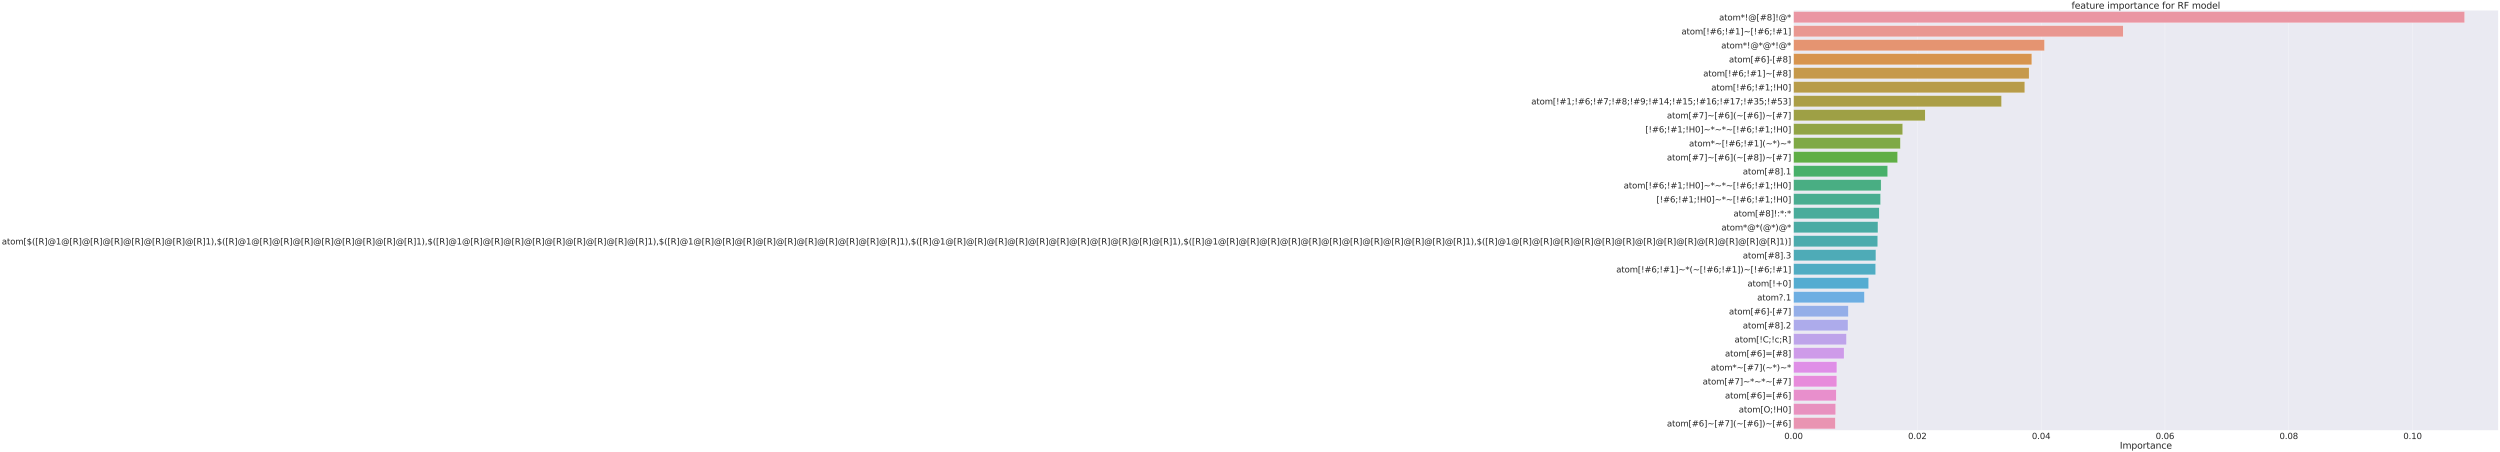 <?xml version="1.0" encoding="utf-8" standalone="no"?>
<!DOCTYPE svg PUBLIC "-//W3C//DTD SVG 1.1//EN"
  "http://www.w3.org/Graphics/SVG/1.1/DTD/svg11.dtd">
<svg xmlns:xlink="http://www.w3.org/1999/xlink" width="9898.618pt" height="1791.233pt" viewBox="0 0 9898.618 1791.233" xmlns="http://www.w3.org/2000/svg" version="1.1">
 <defs>
  <style type="text/css">*{stroke-linejoin: round; stroke-linecap: butt}</style>
 </defs>
 <g id="figure_1">
  <g id="patch_1">
   <path d="M -0 1791.233 
L 9898.618 1791.233 
L 9898.618 0 
L -0 0 
z
" style="fill: #ffffff"/>
  </g>
  <g id="axes_1">
   <g id="patch_2">
    <path d="M 7101.418 1703.754 
L 9891.418 1703.754 
L 9891.418 40.554 
L 7101.418 40.554 
z
" style="fill: #eaeaf2"/>
   </g>
   <g id="matplotlib.axis_1">
    <g id="xtick_1">
     <g id="line2d_1">
      <path d="M 7101.418 1703.754 
L 7101.418 40.554 
" clip-path="url(#p617358d36d)" style="fill: none; stroke: #ffffff; stroke-linecap: round"/>
     </g>
     <g id="text_1">
      <!-- 0.00 -->
      <g style="fill: #262626" transform="translate(7064.68 1738.329)scale(0.33 -0.33)">
       <defs>
        <path id="DejaVuSans-30" d="M 2034 4250 
Q 1547 4250 1301 3770 
Q 1056 3291 1056 2328 
Q 1056 1369 1301 889 
Q 1547 409 2034 409 
Q 2525 409 2770 889 
Q 3016 1369 3016 2328 
Q 3016 3291 2770 3770 
Q 2525 4250 2034 4250 
z
M 2034 4750 
Q 2819 4750 3233 4129 
Q 3647 3509 3647 2328 
Q 3647 1150 3233 529 
Q 2819 -91 2034 -91 
Q 1250 -91 836 529 
Q 422 1150 422 2328 
Q 422 3509 836 4129 
Q 1250 4750 2034 4750 
z
" transform="scale(0.016)"/>
        <path id="DejaVuSans-2e" d="M 684 794 
L 1344 794 
L 1344 0 
L 684 0 
L 684 794 
z
" transform="scale(0.016)"/>
       </defs>
       <use xlink:href="#DejaVuSans-30"/>
       <use xlink:href="#DejaVuSans-2e" x="63.623"/>
       <use xlink:href="#DejaVuSans-30" x="95.41"/>
       <use xlink:href="#DejaVuSans-30" x="159.033"/>
      </g>
     </g>
    </g>
    <g id="xtick_2">
     <g id="line2d_2">
      <path d="M 7591.631 1703.754 
L 7591.631 40.554 
" clip-path="url(#p617358d36d)" style="fill: none; stroke: #ffffff; stroke-linecap: round"/>
     </g>
     <g id="text_2">
      <!-- 0.02 -->
      <g style="fill: #262626" transform="translate(7554.892 1738.329)scale(0.33 -0.33)">
       <defs>
        <path id="DejaVuSans-32" d="M 1228 531 
L 3431 531 
L 3431 0 
L 469 0 
L 469 531 
Q 828 903 1448 1529 
Q 2069 2156 2228 2338 
Q 2531 2678 2651 2914 
Q 2772 3150 2772 3378 
Q 2772 3750 2511 3984 
Q 2250 4219 1831 4219 
Q 1534 4219 1204 4116 
Q 875 4013 500 3803 
L 500 4441 
Q 881 4594 1212 4672 
Q 1544 4750 1819 4750 
Q 2544 4750 2975 4387 
Q 3406 4025 3406 3419 
Q 3406 3131 3298 2873 
Q 3191 2616 2906 2266 
Q 2828 2175 2409 1742 
Q 1991 1309 1228 531 
z
" transform="scale(0.016)"/>
       </defs>
       <use xlink:href="#DejaVuSans-30"/>
       <use xlink:href="#DejaVuSans-2e" x="63.623"/>
       <use xlink:href="#DejaVuSans-30" x="95.41"/>
       <use xlink:href="#DejaVuSans-32" x="159.033"/>
      </g>
     </g>
    </g>
    <g id="xtick_3">
     <g id="line2d_3">
      <path d="M 8081.843 1703.754 
L 8081.843 40.554 
" clip-path="url(#p617358d36d)" style="fill: none; stroke: #ffffff; stroke-linecap: round"/>
     </g>
     <g id="text_3">
      <!-- 0.04 -->
      <g style="fill: #262626" transform="translate(8045.104 1738.329)scale(0.33 -0.33)">
       <defs>
        <path id="DejaVuSans-34" d="M 2419 4116 
L 825 1625 
L 2419 1625 
L 2419 4116 
z
M 2253 4666 
L 3047 4666 
L 3047 1625 
L 3713 1625 
L 3713 1100 
L 3047 1100 
L 3047 0 
L 2419 0 
L 2419 1100 
L 313 1100 
L 313 1709 
L 2253 4666 
z
" transform="scale(0.016)"/>
       </defs>
       <use xlink:href="#DejaVuSans-30"/>
       <use xlink:href="#DejaVuSans-2e" x="63.623"/>
       <use xlink:href="#DejaVuSans-30" x="95.41"/>
       <use xlink:href="#DejaVuSans-34" x="159.033"/>
      </g>
     </g>
    </g>
    <g id="xtick_4">
     <g id="line2d_4">
      <path d="M 8572.055 1703.754 
L 8572.055 40.554 
" clip-path="url(#p617358d36d)" style="fill: none; stroke: #ffffff; stroke-linecap: round"/>
     </g>
     <g id="text_4">
      <!-- 0.06 -->
      <g style="fill: #262626" transform="translate(8535.317 1738.329)scale(0.33 -0.33)">
       <defs>
        <path id="DejaVuSans-36" d="M 2113 2584 
Q 1688 2584 1439 2293 
Q 1191 2003 1191 1497 
Q 1191 994 1439 701 
Q 1688 409 2113 409 
Q 2538 409 2786 701 
Q 3034 994 3034 1497 
Q 3034 2003 2786 2293 
Q 2538 2584 2113 2584 
z
M 3366 4563 
L 3366 3988 
Q 3128 4100 2886 4159 
Q 2644 4219 2406 4219 
Q 1781 4219 1451 3797 
Q 1122 3375 1075 2522 
Q 1259 2794 1537 2939 
Q 1816 3084 2150 3084 
Q 2853 3084 3261 2657 
Q 3669 2231 3669 1497 
Q 3669 778 3244 343 
Q 2819 -91 2113 -91 
Q 1303 -91 875 529 
Q 447 1150 447 2328 
Q 447 3434 972 4092 
Q 1497 4750 2381 4750 
Q 2619 4750 2861 4703 
Q 3103 4656 3366 4563 
z
" transform="scale(0.016)"/>
       </defs>
       <use xlink:href="#DejaVuSans-30"/>
       <use xlink:href="#DejaVuSans-2e" x="63.623"/>
       <use xlink:href="#DejaVuSans-30" x="95.41"/>
       <use xlink:href="#DejaVuSans-36" x="159.033"/>
      </g>
     </g>
    </g>
    <g id="xtick_5">
     <g id="line2d_5">
      <path d="M 9062.267 1703.754 
L 9062.267 40.554 
" clip-path="url(#p617358d36d)" style="fill: none; stroke: #ffffff; stroke-linecap: round"/>
     </g>
     <g id="text_5">
      <!-- 0.08 -->
      <g style="fill: #262626" transform="translate(9025.529 1738.329)scale(0.33 -0.33)">
       <defs>
        <path id="DejaVuSans-38" d="M 2034 2216 
Q 1584 2216 1326 1975 
Q 1069 1734 1069 1313 
Q 1069 891 1326 650 
Q 1584 409 2034 409 
Q 2484 409 2743 651 
Q 3003 894 3003 1313 
Q 3003 1734 2745 1975 
Q 2488 2216 2034 2216 
z
M 1403 2484 
Q 997 2584 770 2862 
Q 544 3141 544 3541 
Q 544 4100 942 4425 
Q 1341 4750 2034 4750 
Q 2731 4750 3128 4425 
Q 3525 4100 3525 3541 
Q 3525 3141 3298 2862 
Q 3072 2584 2669 2484 
Q 3125 2378 3379 2068 
Q 3634 1759 3634 1313 
Q 3634 634 3220 271 
Q 2806 -91 2034 -91 
Q 1263 -91 848 271 
Q 434 634 434 1313 
Q 434 1759 690 2068 
Q 947 2378 1403 2484 
z
M 1172 3481 
Q 1172 3119 1398 2916 
Q 1625 2713 2034 2713 
Q 2441 2713 2670 2916 
Q 2900 3119 2900 3481 
Q 2900 3844 2670 4047 
Q 2441 4250 2034 4250 
Q 1625 4250 1398 4047 
Q 1172 3844 1172 3481 
z
" transform="scale(0.016)"/>
       </defs>
       <use xlink:href="#DejaVuSans-30"/>
       <use xlink:href="#DejaVuSans-2e" x="63.623"/>
       <use xlink:href="#DejaVuSans-30" x="95.41"/>
       <use xlink:href="#DejaVuSans-38" x="159.033"/>
      </g>
     </g>
    </g>
    <g id="xtick_6">
     <g id="line2d_6">
      <path d="M 9552.479 1703.754 
L 9552.479 40.554 
" clip-path="url(#p617358d36d)" style="fill: none; stroke: #ffffff; stroke-linecap: round"/>
     </g>
     <g id="text_6">
      <!-- 0.10 -->
      <g style="fill: #262626" transform="translate(9515.741 1738.329)scale(0.33 -0.33)">
       <defs>
        <path id="DejaVuSans-31" d="M 794 531 
L 1825 531 
L 1825 4091 
L 703 3866 
L 703 4441 
L 1819 4666 
L 2450 4666 
L 2450 531 
L 3481 531 
L 3481 0 
L 794 0 
L 794 531 
z
" transform="scale(0.016)"/>
       </defs>
       <use xlink:href="#DejaVuSans-30"/>
       <use xlink:href="#DejaVuSans-2e" x="63.623"/>
       <use xlink:href="#DejaVuSans-31" x="95.41"/>
       <use xlink:href="#DejaVuSans-30" x="159.033"/>
      </g>
     </g>
    </g>
    <g id="text_7">
     <!-- Importance -->
     <g style="fill: #262626" transform="translate(8393.267 1776.547)scale(0.36 -0.36)">
      <defs>
       <path id="DejaVuSans-49" d="M 628 4666 
L 1259 4666 
L 1259 0 
L 628 0 
L 628 4666 
z
" transform="scale(0.016)"/>
       <path id="DejaVuSans-6d" d="M 3328 2828 
Q 3544 3216 3844 3400 
Q 4144 3584 4550 3584 
Q 5097 3584 5394 3201 
Q 5691 2819 5691 2113 
L 5691 0 
L 5113 0 
L 5113 2094 
Q 5113 2597 4934 2840 
Q 4756 3084 4391 3084 
Q 3944 3084 3684 2787 
Q 3425 2491 3425 1978 
L 3425 0 
L 2847 0 
L 2847 2094 
Q 2847 2600 2669 2842 
Q 2491 3084 2119 3084 
Q 1678 3084 1418 2786 
Q 1159 2488 1159 1978 
L 1159 0 
L 581 0 
L 581 3500 
L 1159 3500 
L 1159 2956 
Q 1356 3278 1631 3431 
Q 1906 3584 2284 3584 
Q 2666 3584 2933 3390 
Q 3200 3197 3328 2828 
z
" transform="scale(0.016)"/>
       <path id="DejaVuSans-70" d="M 1159 525 
L 1159 -1331 
L 581 -1331 
L 581 3500 
L 1159 3500 
L 1159 2969 
Q 1341 3281 1617 3432 
Q 1894 3584 2278 3584 
Q 2916 3584 3314 3078 
Q 3713 2572 3713 1747 
Q 3713 922 3314 415 
Q 2916 -91 2278 -91 
Q 1894 -91 1617 61 
Q 1341 213 1159 525 
z
M 3116 1747 
Q 3116 2381 2855 2742 
Q 2594 3103 2138 3103 
Q 1681 3103 1420 2742 
Q 1159 2381 1159 1747 
Q 1159 1113 1420 752 
Q 1681 391 2138 391 
Q 2594 391 2855 752 
Q 3116 1113 3116 1747 
z
" transform="scale(0.016)"/>
       <path id="DejaVuSans-6f" d="M 1959 3097 
Q 1497 3097 1228 2736 
Q 959 2375 959 1747 
Q 959 1119 1226 758 
Q 1494 397 1959 397 
Q 2419 397 2687 759 
Q 2956 1122 2956 1747 
Q 2956 2369 2687 2733 
Q 2419 3097 1959 3097 
z
M 1959 3584 
Q 2709 3584 3137 3096 
Q 3566 2609 3566 1747 
Q 3566 888 3137 398 
Q 2709 -91 1959 -91 
Q 1206 -91 779 398 
Q 353 888 353 1747 
Q 353 2609 779 3096 
Q 1206 3584 1959 3584 
z
" transform="scale(0.016)"/>
       <path id="DejaVuSans-72" d="M 2631 2963 
Q 2534 3019 2420 3045 
Q 2306 3072 2169 3072 
Q 1681 3072 1420 2755 
Q 1159 2438 1159 1844 
L 1159 0 
L 581 0 
L 581 3500 
L 1159 3500 
L 1159 2956 
Q 1341 3275 1631 3429 
Q 1922 3584 2338 3584 
Q 2397 3584 2469 3576 
Q 2541 3569 2628 3553 
L 2631 2963 
z
" transform="scale(0.016)"/>
       <path id="DejaVuSans-74" d="M 1172 4494 
L 1172 3500 
L 2356 3500 
L 2356 3053 
L 1172 3053 
L 1172 1153 
Q 1172 725 1289 603 
Q 1406 481 1766 481 
L 2356 481 
L 2356 0 
L 1766 0 
Q 1100 0 847 248 
Q 594 497 594 1153 
L 594 3053 
L 172 3053 
L 172 3500 
L 594 3500 
L 594 4494 
L 1172 4494 
z
" transform="scale(0.016)"/>
       <path id="DejaVuSans-61" d="M 2194 1759 
Q 1497 1759 1228 1600 
Q 959 1441 959 1056 
Q 959 750 1161 570 
Q 1363 391 1709 391 
Q 2188 391 2477 730 
Q 2766 1069 2766 1631 
L 2766 1759 
L 2194 1759 
z
M 3341 1997 
L 3341 0 
L 2766 0 
L 2766 531 
Q 2569 213 2275 61 
Q 1981 -91 1556 -91 
Q 1019 -91 701 211 
Q 384 513 384 1019 
Q 384 1609 779 1909 
Q 1175 2209 1959 2209 
L 2766 2209 
L 2766 2266 
Q 2766 2663 2505 2880 
Q 2244 3097 1772 3097 
Q 1472 3097 1187 3025 
Q 903 2953 641 2809 
L 641 3341 
Q 956 3463 1253 3523 
Q 1550 3584 1831 3584 
Q 2591 3584 2966 3190 
Q 3341 2797 3341 1997 
z
" transform="scale(0.016)"/>
       <path id="DejaVuSans-6e" d="M 3513 2113 
L 3513 0 
L 2938 0 
L 2938 2094 
Q 2938 2591 2744 2837 
Q 2550 3084 2163 3084 
Q 1697 3084 1428 2787 
Q 1159 2491 1159 1978 
L 1159 0 
L 581 0 
L 581 3500 
L 1159 3500 
L 1159 2956 
Q 1366 3272 1645 3428 
Q 1925 3584 2291 3584 
Q 2894 3584 3203 3211 
Q 3513 2838 3513 2113 
z
" transform="scale(0.016)"/>
       <path id="DejaVuSans-63" d="M 3122 3366 
L 3122 2828 
Q 2878 2963 2633 3030 
Q 2388 3097 2138 3097 
Q 1578 3097 1268 2742 
Q 959 2388 959 1747 
Q 959 1106 1268 751 
Q 1578 397 2138 397 
Q 2388 397 2633 464 
Q 2878 531 3122 666 
L 3122 134 
Q 2881 22 2623 -34 
Q 2366 -91 2075 -91 
Q 1284 -91 818 406 
Q 353 903 353 1747 
Q 353 2603 823 3093 
Q 1294 3584 2113 3584 
Q 2378 3584 2631 3529 
Q 2884 3475 3122 3366 
z
" transform="scale(0.016)"/>
       <path id="DejaVuSans-65" d="M 3597 1894 
L 3597 1613 
L 953 1613 
Q 991 1019 1311 708 
Q 1631 397 2203 397 
Q 2534 397 2845 478 
Q 3156 559 3463 722 
L 3463 178 
Q 3153 47 2828 -22 
Q 2503 -91 2169 -91 
Q 1331 -91 842 396 
Q 353 884 353 1716 
Q 353 2575 817 3079 
Q 1281 3584 2069 3584 
Q 2775 3584 3186 3129 
Q 3597 2675 3597 1894 
z
M 3022 2063 
Q 3016 2534 2758 2815 
Q 2500 3097 2075 3097 
Q 1594 3097 1305 2825 
Q 1016 2553 972 2059 
L 3022 2063 
z
" transform="scale(0.016)"/>
      </defs>
      <use xlink:href="#DejaVuSans-49"/>
      <use xlink:href="#DejaVuSans-6d" x="29.492"/>
      <use xlink:href="#DejaVuSans-70" x="126.904"/>
      <use xlink:href="#DejaVuSans-6f" x="190.381"/>
      <use xlink:href="#DejaVuSans-72" x="251.562"/>
      <use xlink:href="#DejaVuSans-74" x="292.676"/>
      <use xlink:href="#DejaVuSans-61" x="331.885"/>
      <use xlink:href="#DejaVuSans-6e" x="393.164"/>
      <use xlink:href="#DejaVuSans-63" x="456.543"/>
      <use xlink:href="#DejaVuSans-65" x="511.523"/>
     </g>
    </g>
   </g>
   <g id="matplotlib.axis_2">
    <g id="ytick_1">
     <g id="text_8">
      <!-- atom*!@[#8]!@* -->
      <g style="fill: #262626" transform="translate(6806.561 80.812)scale(0.33 -0.33)">
       <defs>
        <path id="DejaVuSans-2a" d="M 3009 3897 
L 1888 3291 
L 3009 2681 
L 2828 2375 
L 1778 3009 
L 1778 1831 
L 1422 1831 
L 1422 3009 
L 372 2375 
L 191 2681 
L 1313 3291 
L 191 3897 
L 372 4206 
L 1422 3572 
L 1422 4750 
L 1778 4750 
L 1778 3572 
L 2828 4206 
L 3009 3897 
z
" transform="scale(0.016)"/>
        <path id="DejaVuSans-21" d="M 966 794 
L 1600 794 
L 1600 0 
L 966 0 
L 966 794 
z
M 966 4666 
L 1600 4666 
L 1600 2619 
L 1538 1503 
L 1031 1503 
L 966 2619 
L 966 4666 
z
" transform="scale(0.016)"/>
        <path id="DejaVuSans-40" d="M 2381 1678 
Q 2381 1231 2603 976 
Q 2825 722 3213 722 
Q 3597 722 3817 978 
Q 4038 1234 4038 1678 
Q 4038 2116 3813 2373 
Q 3588 2631 3206 2631 
Q 2828 2631 2604 2375 
Q 2381 2119 2381 1678 
z
M 4084 744 
Q 3897 503 3655 389 
Q 3413 275 3091 275 
Q 2553 275 2217 664 
Q 1881 1053 1881 1678 
Q 1881 2303 2218 2693 
Q 2556 3084 3091 3084 
Q 3413 3084 3656 2967 
Q 3900 2850 4084 2613 
L 4084 3022 
L 4531 3022 
L 4531 722 
Q 4988 791 5245 1139 
Q 5503 1488 5503 2041 
Q 5503 2375 5404 2669 
Q 5306 2963 5106 3213 
Q 4781 3622 4314 3839 
Q 3847 4056 3297 4056 
Q 2913 4056 2559 3954 
Q 2206 3853 1906 3653 
Q 1416 3334 1139 2817 
Q 863 2300 863 1697 
Q 863 1200 1042 765 
Q 1222 331 1563 0 
Q 1891 -325 2322 -495 
Q 2753 -666 3244 -666 
Q 3647 -666 4036 -530 
Q 4425 -394 4750 -141 
L 5031 -488 
Q 4641 -791 4180 -952 
Q 3719 -1113 3244 -1113 
Q 2666 -1113 2153 -908 
Q 1641 -703 1241 -313 
Q 841 78 631 592 
Q 422 1106 422 1697 
Q 422 2266 634 2781 
Q 847 3297 1241 3688 
Q 1644 4084 2172 4295 
Q 2700 4506 3291 4506 
Q 3953 4506 4520 4234 
Q 5088 3963 5472 3463 
Q 5706 3156 5829 2797 
Q 5953 2438 5953 2053 
Q 5953 1231 5456 756 
Q 4959 281 4084 263 
L 4084 744 
z
" transform="scale(0.016)"/>
        <path id="DejaVuSans-5b" d="M 550 4863 
L 1875 4863 
L 1875 4416 
L 1125 4416 
L 1125 -397 
L 1875 -397 
L 1875 -844 
L 550 -844 
L 550 4863 
z
" transform="scale(0.016)"/>
        <path id="DejaVuSans-23" d="M 3272 2816 
L 2363 2816 
L 2100 1772 
L 3016 1772 
L 3272 2816 
z
M 2803 4594 
L 2478 3297 
L 3391 3297 
L 3719 4594 
L 4219 4594 
L 3897 3297 
L 4872 3297 
L 4872 2816 
L 3775 2816 
L 3519 1772 
L 4513 1772 
L 4513 1294 
L 3397 1294 
L 3072 0 
L 2572 0 
L 2894 1294 
L 1978 1294 
L 1656 0 
L 1153 0 
L 1478 1294 
L 494 1294 
L 494 1772 
L 1594 1772 
L 1856 2816 
L 850 2816 
L 850 3297 
L 1978 3297 
L 2297 4594 
L 2803 4594 
z
" transform="scale(0.016)"/>
        <path id="DejaVuSans-5d" d="M 1947 4863 
L 1947 -844 
L 622 -844 
L 622 -397 
L 1369 -397 
L 1369 4416 
L 622 4416 
L 622 4863 
L 1947 4863 
z
" transform="scale(0.016)"/>
       </defs>
       <use xlink:href="#DejaVuSans-61"/>
       <use xlink:href="#DejaVuSans-74" x="61.279"/>
       <use xlink:href="#DejaVuSans-6f" x="100.488"/>
       <use xlink:href="#DejaVuSans-6d" x="161.67"/>
       <use xlink:href="#DejaVuSans-2a" x="259.082"/>
       <use xlink:href="#DejaVuSans-21" x="309.082"/>
       <use xlink:href="#DejaVuSans-40" x="349.17"/>
       <use xlink:href="#DejaVuSans-5b" x="449.17"/>
       <use xlink:href="#DejaVuSans-23" x="488.184"/>
       <use xlink:href="#DejaVuSans-38" x="571.973"/>
       <use xlink:href="#DejaVuSans-5d" x="635.596"/>
       <use xlink:href="#DejaVuSans-21" x="674.609"/>
       <use xlink:href="#DejaVuSans-40" x="714.697"/>
       <use xlink:href="#DejaVuSans-2a" x="814.697"/>
      </g>
     </g>
    </g>
    <g id="ytick_2">
     <g id="text_9">
      <!-- atom[!#6;!#1]~[!#6;!#1] -->
      <g style="fill: #262626" transform="translate(6657.515 136.252)scale(0.33 -0.33)">
       <defs>
        <path id="DejaVuSans-3b" d="M 750 3309 
L 1409 3309 
L 1409 2516 
L 750 2516 
L 750 3309 
z
M 750 794 
L 1409 794 
L 1409 256 
L 897 -744 
L 494 -744 
L 750 256 
L 750 794 
z
" transform="scale(0.016)"/>
        <path id="DejaVuSans-7e" d="M 4684 2553 
L 4684 1997 
Q 4356 1750 4076 1644 
Q 3797 1538 3494 1538 
Q 3150 1538 2694 1722 
Q 2659 1734 2644 1741 
Q 2622 1750 2575 1766 
Q 2091 1959 1797 1959 
Q 1522 1959 1253 1839 
Q 984 1719 678 1459 
L 678 2016 
Q 1006 2263 1286 2370 
Q 1566 2478 1869 2478 
Q 2213 2478 2672 2291 
Q 2703 2278 2719 2272 
Q 2744 2263 2788 2247 
Q 3272 2053 3566 2053 
Q 3834 2053 4098 2172 
Q 4363 2291 4684 2553 
z
" transform="scale(0.016)"/>
       </defs>
       <use xlink:href="#DejaVuSans-61"/>
       <use xlink:href="#DejaVuSans-74" x="61.279"/>
       <use xlink:href="#DejaVuSans-6f" x="100.488"/>
       <use xlink:href="#DejaVuSans-6d" x="161.67"/>
       <use xlink:href="#DejaVuSans-5b" x="259.082"/>
       <use xlink:href="#DejaVuSans-21" x="298.096"/>
       <use xlink:href="#DejaVuSans-23" x="338.184"/>
       <use xlink:href="#DejaVuSans-36" x="421.973"/>
       <use xlink:href="#DejaVuSans-3b" x="485.596"/>
       <use xlink:href="#DejaVuSans-21" x="519.287"/>
       <use xlink:href="#DejaVuSans-23" x="559.375"/>
       <use xlink:href="#DejaVuSans-31" x="643.164"/>
       <use xlink:href="#DejaVuSans-5d" x="706.787"/>
       <use xlink:href="#DejaVuSans-7e" x="745.801"/>
       <use xlink:href="#DejaVuSans-5b" x="829.59"/>
       <use xlink:href="#DejaVuSans-21" x="868.604"/>
       <use xlink:href="#DejaVuSans-23" x="908.691"/>
       <use xlink:href="#DejaVuSans-36" x="992.48"/>
       <use xlink:href="#DejaVuSans-3b" x="1056.104"/>
       <use xlink:href="#DejaVuSans-21" x="1089.795"/>
       <use xlink:href="#DejaVuSans-23" x="1129.883"/>
       <use xlink:href="#DejaVuSans-31" x="1213.672"/>
       <use xlink:href="#DejaVuSans-5d" x="1277.295"/>
      </g>
     </g>
    </g>
    <g id="ytick_3">
     <g id="text_10">
      <!-- atom*!@*@*!@* -->
      <g style="fill: #262626" transform="translate(6814.961 191.692)scale(0.33 -0.33)">
       <use xlink:href="#DejaVuSans-61"/>
       <use xlink:href="#DejaVuSans-74" x="61.279"/>
       <use xlink:href="#DejaVuSans-6f" x="100.488"/>
       <use xlink:href="#DejaVuSans-6d" x="161.67"/>
       <use xlink:href="#DejaVuSans-2a" x="259.082"/>
       <use xlink:href="#DejaVuSans-21" x="309.082"/>
       <use xlink:href="#DejaVuSans-40" x="349.17"/>
       <use xlink:href="#DejaVuSans-2a" x="449.17"/>
       <use xlink:href="#DejaVuSans-40" x="499.17"/>
       <use xlink:href="#DejaVuSans-2a" x="599.17"/>
       <use xlink:href="#DejaVuSans-21" x="649.17"/>
       <use xlink:href="#DejaVuSans-40" x="689.258"/>
       <use xlink:href="#DejaVuSans-2a" x="789.258"/>
      </g>
     </g>
    </g>
    <g id="ytick_4">
     <g id="text_11">
      <!-- atom[#6]-[#8] -->
      <g style="fill: #262626" transform="translate(6845.718 247.132)scale(0.33 -0.33)">
       <defs>
        <path id="DejaVuSans-2d" d="M 313 2009 
L 1997 2009 
L 1997 1497 
L 313 1497 
L 313 2009 
z
" transform="scale(0.016)"/>
       </defs>
       <use xlink:href="#DejaVuSans-61"/>
       <use xlink:href="#DejaVuSans-74" x="61.279"/>
       <use xlink:href="#DejaVuSans-6f" x="100.488"/>
       <use xlink:href="#DejaVuSans-6d" x="161.67"/>
       <use xlink:href="#DejaVuSans-5b" x="259.082"/>
       <use xlink:href="#DejaVuSans-23" x="298.096"/>
       <use xlink:href="#DejaVuSans-36" x="381.885"/>
       <use xlink:href="#DejaVuSans-5d" x="445.508"/>
       <use xlink:href="#DejaVuSans-2d" x="484.521"/>
       <use xlink:href="#DejaVuSans-5b" x="520.605"/>
       <use xlink:href="#DejaVuSans-23" x="559.619"/>
       <use xlink:href="#DejaVuSans-38" x="643.408"/>
       <use xlink:href="#DejaVuSans-5d" x="707.031"/>
      </g>
     </g>
    </g>
    <g id="ytick_5">
     <g id="text_12">
      <!-- atom[!#6;!#1]~[#8] -->
      <g style="fill: #262626" transform="translate(6743.743 302.572)scale(0.33 -0.33)">
       <use xlink:href="#DejaVuSans-61"/>
       <use xlink:href="#DejaVuSans-74" x="61.279"/>
       <use xlink:href="#DejaVuSans-6f" x="100.488"/>
       <use xlink:href="#DejaVuSans-6d" x="161.67"/>
       <use xlink:href="#DejaVuSans-5b" x="259.082"/>
       <use xlink:href="#DejaVuSans-21" x="298.096"/>
       <use xlink:href="#DejaVuSans-23" x="338.184"/>
       <use xlink:href="#DejaVuSans-36" x="421.973"/>
       <use xlink:href="#DejaVuSans-3b" x="485.596"/>
       <use xlink:href="#DejaVuSans-21" x="519.287"/>
       <use xlink:href="#DejaVuSans-23" x="559.375"/>
       <use xlink:href="#DejaVuSans-31" x="643.164"/>
       <use xlink:href="#DejaVuSans-5d" x="706.787"/>
       <use xlink:href="#DejaVuSans-7e" x="745.801"/>
       <use xlink:href="#DejaVuSans-5b" x="829.59"/>
       <use xlink:href="#DejaVuSans-23" x="868.604"/>
       <use xlink:href="#DejaVuSans-38" x="952.393"/>
       <use xlink:href="#DejaVuSans-5d" x="1016.016"/>
      </g>
     </g>
    </g>
    <g id="ytick_6">
     <g id="text_13">
      <!-- atom[!#6;!#1;!H0] -->
      <g style="fill: #262626" transform="translate(6775.634 358.012)scale(0.33 -0.33)">
       <defs>
        <path id="DejaVuSans-48" d="M 628 4666 
L 1259 4666 
L 1259 2753 
L 3553 2753 
L 3553 4666 
L 4184 4666 
L 4184 0 
L 3553 0 
L 3553 2222 
L 1259 2222 
L 1259 0 
L 628 0 
L 628 4666 
z
" transform="scale(0.016)"/>
       </defs>
       <use xlink:href="#DejaVuSans-61"/>
       <use xlink:href="#DejaVuSans-74" x="61.279"/>
       <use xlink:href="#DejaVuSans-6f" x="100.488"/>
       <use xlink:href="#DejaVuSans-6d" x="161.67"/>
       <use xlink:href="#DejaVuSans-5b" x="259.082"/>
       <use xlink:href="#DejaVuSans-21" x="298.096"/>
       <use xlink:href="#DejaVuSans-23" x="338.184"/>
       <use xlink:href="#DejaVuSans-36" x="421.973"/>
       <use xlink:href="#DejaVuSans-3b" x="485.596"/>
       <use xlink:href="#DejaVuSans-21" x="519.287"/>
       <use xlink:href="#DejaVuSans-23" x="559.375"/>
       <use xlink:href="#DejaVuSans-31" x="643.164"/>
       <use xlink:href="#DejaVuSans-3b" x="706.787"/>
       <use xlink:href="#DejaVuSans-21" x="740.479"/>
       <use xlink:href="#DejaVuSans-48" x="780.566"/>
       <use xlink:href="#DejaVuSans-30" x="855.762"/>
       <use xlink:href="#DejaVuSans-5d" x="919.385"/>
      </g>
     </g>
    </g>
    <g id="ytick_7">
     <g id="text_14">
      <!-- atom[!#1;!#6;!#7;!#8;!#9;!#14;!#15;!#16;!#17;!#35;!#53] -->
      <g style="fill: #262626" transform="translate(6062.844 413.452)scale(0.33 -0.33)">
       <defs>
        <path id="DejaVuSans-37" d="M 525 4666 
L 3525 4666 
L 3525 4397 
L 1831 0 
L 1172 0 
L 2766 4134 
L 525 4134 
L 525 4666 
z
" transform="scale(0.016)"/>
        <path id="DejaVuSans-39" d="M 703 97 
L 703 672 
Q 941 559 1184 500 
Q 1428 441 1663 441 
Q 2288 441 2617 861 
Q 2947 1281 2994 2138 
Q 2813 1869 2534 1725 
Q 2256 1581 1919 1581 
Q 1219 1581 811 2004 
Q 403 2428 403 3163 
Q 403 3881 828 4315 
Q 1253 4750 1959 4750 
Q 2769 4750 3195 4129 
Q 3622 3509 3622 2328 
Q 3622 1225 3098 567 
Q 2575 -91 1691 -91 
Q 1453 -91 1209 -44 
Q 966 3 703 97 
z
M 1959 2075 
Q 2384 2075 2632 2365 
Q 2881 2656 2881 3163 
Q 2881 3666 2632 3958 
Q 2384 4250 1959 4250 
Q 1534 4250 1286 3958 
Q 1038 3666 1038 3163 
Q 1038 2656 1286 2365 
Q 1534 2075 1959 2075 
z
" transform="scale(0.016)"/>
        <path id="DejaVuSans-35" d="M 691 4666 
L 3169 4666 
L 3169 4134 
L 1269 4134 
L 1269 2991 
Q 1406 3038 1543 3061 
Q 1681 3084 1819 3084 
Q 2600 3084 3056 2656 
Q 3513 2228 3513 1497 
Q 3513 744 3044 326 
Q 2575 -91 1722 -91 
Q 1428 -91 1123 -41 
Q 819 9 494 109 
L 494 744 
Q 775 591 1075 516 
Q 1375 441 1709 441 
Q 2250 441 2565 725 
Q 2881 1009 2881 1497 
Q 2881 1984 2565 2268 
Q 2250 2553 1709 2553 
Q 1456 2553 1204 2497 
Q 953 2441 691 2322 
L 691 4666 
z
" transform="scale(0.016)"/>
        <path id="DejaVuSans-33" d="M 2597 2516 
Q 3050 2419 3304 2112 
Q 3559 1806 3559 1356 
Q 3559 666 3084 287 
Q 2609 -91 1734 -91 
Q 1441 -91 1130 -33 
Q 819 25 488 141 
L 488 750 
Q 750 597 1062 519 
Q 1375 441 1716 441 
Q 2309 441 2620 675 
Q 2931 909 2931 1356 
Q 2931 1769 2642 2001 
Q 2353 2234 1838 2234 
L 1294 2234 
L 1294 2753 
L 1863 2753 
Q 2328 2753 2575 2939 
Q 2822 3125 2822 3475 
Q 2822 3834 2567 4026 
Q 2313 4219 1838 4219 
Q 1578 4219 1281 4162 
Q 984 4106 628 3988 
L 628 4550 
Q 988 4650 1302 4700 
Q 1616 4750 1894 4750 
Q 2613 4750 3031 4423 
Q 3450 4097 3450 3541 
Q 3450 3153 3228 2886 
Q 3006 2619 2597 2516 
z
" transform="scale(0.016)"/>
       </defs>
       <use xlink:href="#DejaVuSans-61"/>
       <use xlink:href="#DejaVuSans-74" x="61.279"/>
       <use xlink:href="#DejaVuSans-6f" x="100.488"/>
       <use xlink:href="#DejaVuSans-6d" x="161.67"/>
       <use xlink:href="#DejaVuSans-5b" x="259.082"/>
       <use xlink:href="#DejaVuSans-21" x="298.096"/>
       <use xlink:href="#DejaVuSans-23" x="338.184"/>
       <use xlink:href="#DejaVuSans-31" x="421.973"/>
       <use xlink:href="#DejaVuSans-3b" x="485.596"/>
       <use xlink:href="#DejaVuSans-21" x="519.287"/>
       <use xlink:href="#DejaVuSans-23" x="559.375"/>
       <use xlink:href="#DejaVuSans-36" x="643.164"/>
       <use xlink:href="#DejaVuSans-3b" x="706.787"/>
       <use xlink:href="#DejaVuSans-21" x="740.479"/>
       <use xlink:href="#DejaVuSans-23" x="780.566"/>
       <use xlink:href="#DejaVuSans-37" x="864.355"/>
       <use xlink:href="#DejaVuSans-3b" x="927.979"/>
       <use xlink:href="#DejaVuSans-21" x="961.67"/>
       <use xlink:href="#DejaVuSans-23" x="1001.758"/>
       <use xlink:href="#DejaVuSans-38" x="1085.547"/>
       <use xlink:href="#DejaVuSans-3b" x="1149.17"/>
       <use xlink:href="#DejaVuSans-21" x="1182.861"/>
       <use xlink:href="#DejaVuSans-23" x="1222.949"/>
       <use xlink:href="#DejaVuSans-39" x="1306.738"/>
       <use xlink:href="#DejaVuSans-3b" x="1370.361"/>
       <use xlink:href="#DejaVuSans-21" x="1404.053"/>
       <use xlink:href="#DejaVuSans-23" x="1444.141"/>
       <use xlink:href="#DejaVuSans-31" x="1527.93"/>
       <use xlink:href="#DejaVuSans-34" x="1591.553"/>
       <use xlink:href="#DejaVuSans-3b" x="1655.176"/>
       <use xlink:href="#DejaVuSans-21" x="1688.867"/>
       <use xlink:href="#DejaVuSans-23" x="1728.955"/>
       <use xlink:href="#DejaVuSans-31" x="1812.744"/>
       <use xlink:href="#DejaVuSans-35" x="1876.367"/>
       <use xlink:href="#DejaVuSans-3b" x="1939.99"/>
       <use xlink:href="#DejaVuSans-21" x="1973.682"/>
       <use xlink:href="#DejaVuSans-23" x="2013.77"/>
       <use xlink:href="#DejaVuSans-31" x="2097.559"/>
       <use xlink:href="#DejaVuSans-36" x="2161.182"/>
       <use xlink:href="#DejaVuSans-3b" x="2224.805"/>
       <use xlink:href="#DejaVuSans-21" x="2258.496"/>
       <use xlink:href="#DejaVuSans-23" x="2298.584"/>
       <use xlink:href="#DejaVuSans-31" x="2382.373"/>
       <use xlink:href="#DejaVuSans-37" x="2445.996"/>
       <use xlink:href="#DejaVuSans-3b" x="2509.619"/>
       <use xlink:href="#DejaVuSans-21" x="2543.311"/>
       <use xlink:href="#DejaVuSans-23" x="2583.398"/>
       <use xlink:href="#DejaVuSans-33" x="2667.188"/>
       <use xlink:href="#DejaVuSans-35" x="2730.811"/>
       <use xlink:href="#DejaVuSans-3b" x="2794.434"/>
       <use xlink:href="#DejaVuSans-21" x="2828.125"/>
       <use xlink:href="#DejaVuSans-23" x="2868.213"/>
       <use xlink:href="#DejaVuSans-35" x="2952.002"/>
       <use xlink:href="#DejaVuSans-33" x="3015.625"/>
       <use xlink:href="#DejaVuSans-5d" x="3079.248"/>
      </g>
     </g>
    </g>
    <g id="ytick_8">
     <g id="text_15">
      <!-- atom[#7]~[#6](~[#6])~[#7] -->
      <g style="fill: #262626" transform="translate(6600.115 468.892)scale(0.33 -0.33)">
       <defs>
        <path id="DejaVuSans-28" d="M 1984 4856 
Q 1566 4138 1362 3434 
Q 1159 2731 1159 2009 
Q 1159 1288 1364 580 
Q 1569 -128 1984 -844 
L 1484 -844 
Q 1016 -109 783 600 
Q 550 1309 550 2009 
Q 550 2706 781 3412 
Q 1013 4119 1484 4856 
L 1984 4856 
z
" transform="scale(0.016)"/>
        <path id="DejaVuSans-29" d="M 513 4856 
L 1013 4856 
Q 1481 4119 1714 3412 
Q 1947 2706 1947 2009 
Q 1947 1309 1714 600 
Q 1481 -109 1013 -844 
L 513 -844 
Q 928 -128 1133 580 
Q 1338 1288 1338 2009 
Q 1338 2731 1133 3434 
Q 928 4138 513 4856 
z
" transform="scale(0.016)"/>
       </defs>
       <use xlink:href="#DejaVuSans-61"/>
       <use xlink:href="#DejaVuSans-74" x="61.279"/>
       <use xlink:href="#DejaVuSans-6f" x="100.488"/>
       <use xlink:href="#DejaVuSans-6d" x="161.67"/>
       <use xlink:href="#DejaVuSans-5b" x="259.082"/>
       <use xlink:href="#DejaVuSans-23" x="298.096"/>
       <use xlink:href="#DejaVuSans-37" x="381.885"/>
       <use xlink:href="#DejaVuSans-5d" x="445.508"/>
       <use xlink:href="#DejaVuSans-7e" x="484.521"/>
       <use xlink:href="#DejaVuSans-5b" x="568.311"/>
       <use xlink:href="#DejaVuSans-23" x="607.324"/>
       <use xlink:href="#DejaVuSans-36" x="691.113"/>
       <use xlink:href="#DejaVuSans-5d" x="754.736"/>
       <use xlink:href="#DejaVuSans-28" x="793.75"/>
       <use xlink:href="#DejaVuSans-7e" x="832.764"/>
       <use xlink:href="#DejaVuSans-5b" x="916.553"/>
       <use xlink:href="#DejaVuSans-23" x="955.566"/>
       <use xlink:href="#DejaVuSans-36" x="1039.355"/>
       <use xlink:href="#DejaVuSans-5d" x="1102.979"/>
       <use xlink:href="#DejaVuSans-29" x="1141.992"/>
       <use xlink:href="#DejaVuSans-7e" x="1181.006"/>
       <use xlink:href="#DejaVuSans-5b" x="1264.795"/>
       <use xlink:href="#DejaVuSans-23" x="1303.809"/>
       <use xlink:href="#DejaVuSans-37" x="1387.598"/>
       <use xlink:href="#DejaVuSans-5d" x="1451.221"/>
      </g>
     </g>
    </g>
    <g id="ytick_9">
     <g id="text_16">
      <!-- [!#6;!#1;!H0]~*~*~[!#6;!#1;!H0] -->
      <g style="fill: #262626" transform="translate(6514.382 524.332)scale(0.33 -0.33)">
       <use xlink:href="#DejaVuSans-5b"/>
       <use xlink:href="#DejaVuSans-21" x="39.014"/>
       <use xlink:href="#DejaVuSans-23" x="79.102"/>
       <use xlink:href="#DejaVuSans-36" x="162.891"/>
       <use xlink:href="#DejaVuSans-3b" x="226.514"/>
       <use xlink:href="#DejaVuSans-21" x="260.205"/>
       <use xlink:href="#DejaVuSans-23" x="300.293"/>
       <use xlink:href="#DejaVuSans-31" x="384.082"/>
       <use xlink:href="#DejaVuSans-3b" x="447.705"/>
       <use xlink:href="#DejaVuSans-21" x="481.396"/>
       <use xlink:href="#DejaVuSans-48" x="521.484"/>
       <use xlink:href="#DejaVuSans-30" x="596.68"/>
       <use xlink:href="#DejaVuSans-5d" x="660.303"/>
       <use xlink:href="#DejaVuSans-7e" x="699.316"/>
       <use xlink:href="#DejaVuSans-2a" x="783.105"/>
       <use xlink:href="#DejaVuSans-7e" x="833.105"/>
       <use xlink:href="#DejaVuSans-2a" x="916.895"/>
       <use xlink:href="#DejaVuSans-7e" x="966.895"/>
       <use xlink:href="#DejaVuSans-5b" x="1050.684"/>
       <use xlink:href="#DejaVuSans-21" x="1089.697"/>
       <use xlink:href="#DejaVuSans-23" x="1129.785"/>
       <use xlink:href="#DejaVuSans-36" x="1213.574"/>
       <use xlink:href="#DejaVuSans-3b" x="1277.197"/>
       <use xlink:href="#DejaVuSans-21" x="1310.889"/>
       <use xlink:href="#DejaVuSans-23" x="1350.977"/>
       <use xlink:href="#DejaVuSans-31" x="1434.766"/>
       <use xlink:href="#DejaVuSans-3b" x="1498.389"/>
       <use xlink:href="#DejaVuSans-21" x="1532.08"/>
       <use xlink:href="#DejaVuSans-48" x="1572.168"/>
       <use xlink:href="#DejaVuSans-30" x="1647.363"/>
       <use xlink:href="#DejaVuSans-5d" x="1710.986"/>
      </g>
     </g>
    </g>
    <g id="ytick_10">
     <g id="text_17">
      <!-- atom*~[!#6;!#1](~*)~* -->
      <g style="fill: #262626" transform="translate(6687.586 579.772)scale(0.33 -0.33)">
       <use xlink:href="#DejaVuSans-61"/>
       <use xlink:href="#DejaVuSans-74" x="61.279"/>
       <use xlink:href="#DejaVuSans-6f" x="100.488"/>
       <use xlink:href="#DejaVuSans-6d" x="161.67"/>
       <use xlink:href="#DejaVuSans-2a" x="259.082"/>
       <use xlink:href="#DejaVuSans-7e" x="309.082"/>
       <use xlink:href="#DejaVuSans-5b" x="392.871"/>
       <use xlink:href="#DejaVuSans-21" x="431.885"/>
       <use xlink:href="#DejaVuSans-23" x="471.973"/>
       <use xlink:href="#DejaVuSans-36" x="555.762"/>
       <use xlink:href="#DejaVuSans-3b" x="619.385"/>
       <use xlink:href="#DejaVuSans-21" x="653.076"/>
       <use xlink:href="#DejaVuSans-23" x="693.164"/>
       <use xlink:href="#DejaVuSans-31" x="776.953"/>
       <use xlink:href="#DejaVuSans-5d" x="840.576"/>
       <use xlink:href="#DejaVuSans-28" x="879.59"/>
       <use xlink:href="#DejaVuSans-7e" x="918.604"/>
       <use xlink:href="#DejaVuSans-2a" x="1002.393"/>
       <use xlink:href="#DejaVuSans-29" x="1052.393"/>
       <use xlink:href="#DejaVuSans-7e" x="1091.406"/>
       <use xlink:href="#DejaVuSans-2a" x="1175.195"/>
      </g>
     </g>
    </g>
    <g id="ytick_11">
     <g id="text_18">
      <!-- atom[#7]~[#6](~[#8])~[#7] -->
      <g style="fill: #262626" transform="translate(6600.115 635.212)scale(0.33 -0.33)">
       <use xlink:href="#DejaVuSans-61"/>
       <use xlink:href="#DejaVuSans-74" x="61.279"/>
       <use xlink:href="#DejaVuSans-6f" x="100.488"/>
       <use xlink:href="#DejaVuSans-6d" x="161.67"/>
       <use xlink:href="#DejaVuSans-5b" x="259.082"/>
       <use xlink:href="#DejaVuSans-23" x="298.096"/>
       <use xlink:href="#DejaVuSans-37" x="381.885"/>
       <use xlink:href="#DejaVuSans-5d" x="445.508"/>
       <use xlink:href="#DejaVuSans-7e" x="484.521"/>
       <use xlink:href="#DejaVuSans-5b" x="568.311"/>
       <use xlink:href="#DejaVuSans-23" x="607.324"/>
       <use xlink:href="#DejaVuSans-36" x="691.113"/>
       <use xlink:href="#DejaVuSans-5d" x="754.736"/>
       <use xlink:href="#DejaVuSans-28" x="793.75"/>
       <use xlink:href="#DejaVuSans-7e" x="832.764"/>
       <use xlink:href="#DejaVuSans-5b" x="916.553"/>
       <use xlink:href="#DejaVuSans-23" x="955.566"/>
       <use xlink:href="#DejaVuSans-38" x="1039.355"/>
       <use xlink:href="#DejaVuSans-5d" x="1102.979"/>
       <use xlink:href="#DejaVuSans-29" x="1141.992"/>
       <use xlink:href="#DejaVuSans-7e" x="1181.006"/>
       <use xlink:href="#DejaVuSans-5b" x="1264.795"/>
       <use xlink:href="#DejaVuSans-23" x="1303.809"/>
       <use xlink:href="#DejaVuSans-37" x="1387.598"/>
       <use xlink:href="#DejaVuSans-5d" x="1451.221"/>
      </g>
     </g>
    </g>
    <g id="ytick_12">
     <g id="text_19">
      <!-- atom[#8].1 -->
      <g style="fill: #262626" transform="translate(6900.539 690.652)scale(0.33 -0.33)">
       <use xlink:href="#DejaVuSans-61"/>
       <use xlink:href="#DejaVuSans-74" x="61.279"/>
       <use xlink:href="#DejaVuSans-6f" x="100.488"/>
       <use xlink:href="#DejaVuSans-6d" x="161.67"/>
       <use xlink:href="#DejaVuSans-5b" x="259.082"/>
       <use xlink:href="#DejaVuSans-23" x="298.096"/>
       <use xlink:href="#DejaVuSans-38" x="381.885"/>
       <use xlink:href="#DejaVuSans-5d" x="445.508"/>
       <use xlink:href="#DejaVuSans-2e" x="484.521"/>
       <use xlink:href="#DejaVuSans-31" x="516.309"/>
      </g>
     </g>
    </g>
    <g id="ytick_13">
     <g id="text_20">
      <!-- atom[!#6;!#1;!H0]~*~*~[!#6;!#1;!H0] -->
      <g style="fill: #262626" transform="translate(6428.887 746.092)scale(0.33 -0.33)">
       <use xlink:href="#DejaVuSans-61"/>
       <use xlink:href="#DejaVuSans-74" x="61.279"/>
       <use xlink:href="#DejaVuSans-6f" x="100.488"/>
       <use xlink:href="#DejaVuSans-6d" x="161.67"/>
       <use xlink:href="#DejaVuSans-5b" x="259.082"/>
       <use xlink:href="#DejaVuSans-21" x="298.096"/>
       <use xlink:href="#DejaVuSans-23" x="338.184"/>
       <use xlink:href="#DejaVuSans-36" x="421.973"/>
       <use xlink:href="#DejaVuSans-3b" x="485.596"/>
       <use xlink:href="#DejaVuSans-21" x="519.287"/>
       <use xlink:href="#DejaVuSans-23" x="559.375"/>
       <use xlink:href="#DejaVuSans-31" x="643.164"/>
       <use xlink:href="#DejaVuSans-3b" x="706.787"/>
       <use xlink:href="#DejaVuSans-21" x="740.479"/>
       <use xlink:href="#DejaVuSans-48" x="780.566"/>
       <use xlink:href="#DejaVuSans-30" x="855.762"/>
       <use xlink:href="#DejaVuSans-5d" x="919.385"/>
       <use xlink:href="#DejaVuSans-7e" x="958.398"/>
       <use xlink:href="#DejaVuSans-2a" x="1042.188"/>
       <use xlink:href="#DejaVuSans-7e" x="1092.188"/>
       <use xlink:href="#DejaVuSans-2a" x="1175.977"/>
       <use xlink:href="#DejaVuSans-7e" x="1225.977"/>
       <use xlink:href="#DejaVuSans-5b" x="1309.766"/>
       <use xlink:href="#DejaVuSans-21" x="1348.779"/>
       <use xlink:href="#DejaVuSans-23" x="1388.867"/>
       <use xlink:href="#DejaVuSans-36" x="1472.656"/>
       <use xlink:href="#DejaVuSans-3b" x="1536.279"/>
       <use xlink:href="#DejaVuSans-21" x="1569.971"/>
       <use xlink:href="#DejaVuSans-23" x="1610.059"/>
       <use xlink:href="#DejaVuSans-31" x="1693.848"/>
       <use xlink:href="#DejaVuSans-3b" x="1757.471"/>
       <use xlink:href="#DejaVuSans-21" x="1791.162"/>
       <use xlink:href="#DejaVuSans-48" x="1831.25"/>
       <use xlink:href="#DejaVuSans-30" x="1906.445"/>
       <use xlink:href="#DejaVuSans-5d" x="1970.068"/>
      </g>
     </g>
    </g>
    <g id="ytick_14">
     <g id="text_21">
      <!-- [!#6;!#1;!H0]~*~[!#6;!#1;!H0] -->
      <g style="fill: #262626" transform="translate(6558.535 801.532)scale(0.33 -0.33)">
       <use xlink:href="#DejaVuSans-5b"/>
       <use xlink:href="#DejaVuSans-21" x="39.014"/>
       <use xlink:href="#DejaVuSans-23" x="79.102"/>
       <use xlink:href="#DejaVuSans-36" x="162.891"/>
       <use xlink:href="#DejaVuSans-3b" x="226.514"/>
       <use xlink:href="#DejaVuSans-21" x="260.205"/>
       <use xlink:href="#DejaVuSans-23" x="300.293"/>
       <use xlink:href="#DejaVuSans-31" x="384.082"/>
       <use xlink:href="#DejaVuSans-3b" x="447.705"/>
       <use xlink:href="#DejaVuSans-21" x="481.396"/>
       <use xlink:href="#DejaVuSans-48" x="521.484"/>
       <use xlink:href="#DejaVuSans-30" x="596.68"/>
       <use xlink:href="#DejaVuSans-5d" x="660.303"/>
       <use xlink:href="#DejaVuSans-7e" x="699.316"/>
       <use xlink:href="#DejaVuSans-2a" x="783.105"/>
       <use xlink:href="#DejaVuSans-7e" x="833.105"/>
       <use xlink:href="#DejaVuSans-5b" x="916.895"/>
       <use xlink:href="#DejaVuSans-21" x="955.908"/>
       <use xlink:href="#DejaVuSans-23" x="995.996"/>
       <use xlink:href="#DejaVuSans-36" x="1079.785"/>
       <use xlink:href="#DejaVuSans-3b" x="1143.408"/>
       <use xlink:href="#DejaVuSans-21" x="1177.1"/>
       <use xlink:href="#DejaVuSans-23" x="1217.188"/>
       <use xlink:href="#DejaVuSans-31" x="1300.977"/>
       <use xlink:href="#DejaVuSans-3b" x="1364.6"/>
       <use xlink:href="#DejaVuSans-21" x="1398.291"/>
       <use xlink:href="#DejaVuSans-48" x="1438.379"/>
       <use xlink:href="#DejaVuSans-30" x="1513.574"/>
       <use xlink:href="#DejaVuSans-5d" x="1577.197"/>
      </g>
     </g>
    </g>
    <g id="ytick_15">
     <g id="text_22">
      <!-- atom[#8]!:*:* -->
      <g style="fill: #262626" transform="translate(6863.558 856.972)scale(0.33 -0.33)">
       <defs>
        <path id="DejaVuSans-3a" d="M 750 794 
L 1409 794 
L 1409 0 
L 750 0 
L 750 794 
z
M 750 3309 
L 1409 3309 
L 1409 2516 
L 750 2516 
L 750 3309 
z
" transform="scale(0.016)"/>
       </defs>
       <use xlink:href="#DejaVuSans-61"/>
       <use xlink:href="#DejaVuSans-74" x="61.279"/>
       <use xlink:href="#DejaVuSans-6f" x="100.488"/>
       <use xlink:href="#DejaVuSans-6d" x="161.67"/>
       <use xlink:href="#DejaVuSans-5b" x="259.082"/>
       <use xlink:href="#DejaVuSans-23" x="298.096"/>
       <use xlink:href="#DejaVuSans-38" x="381.885"/>
       <use xlink:href="#DejaVuSans-5d" x="445.508"/>
       <use xlink:href="#DejaVuSans-21" x="484.521"/>
       <use xlink:href="#DejaVuSans-3a" x="524.609"/>
       <use xlink:href="#DejaVuSans-2a" x="558.301"/>
       <use xlink:href="#DejaVuSans-3a" x="608.301"/>
       <use xlink:href="#DejaVuSans-2a" x="641.992"/>
      </g>
     </g>
    </g>
    <g id="ytick_16">
     <g id="text_23">
      <!-- atom*@*(@*)@* -->
      <g style="fill: #262626" transform="translate(6815.672 912.412)scale(0.33 -0.33)">
       <use xlink:href="#DejaVuSans-61"/>
       <use xlink:href="#DejaVuSans-74" x="61.279"/>
       <use xlink:href="#DejaVuSans-6f" x="100.488"/>
       <use xlink:href="#DejaVuSans-6d" x="161.67"/>
       <use xlink:href="#DejaVuSans-2a" x="259.082"/>
       <use xlink:href="#DejaVuSans-40" x="309.082"/>
       <use xlink:href="#DejaVuSans-2a" x="409.082"/>
       <use xlink:href="#DejaVuSans-28" x="459.082"/>
       <use xlink:href="#DejaVuSans-40" x="498.096"/>
       <use xlink:href="#DejaVuSans-2a" x="598.096"/>
       <use xlink:href="#DejaVuSans-29" x="648.096"/>
       <use xlink:href="#DejaVuSans-40" x="687.109"/>
       <use xlink:href="#DejaVuSans-2a" x="787.109"/>
      </g>
     </g>
    </g>
    <g id="ytick_17">
     <g id="text_24">
      <!-- atom[$([R]@1@[R]@[R]@[R]@[R]@[R]@[R]@[R]1),$([R]@1@[R]@[R]@[R]@[R]@[R]@[R]@[R]@[R]1),$([R]@1@[R]@[R]@[R]@[R]@[R]@[R]@[R]@[R]@[R]1),$([R]@1@[R]@[R]@[R]@[R]@[R]@[R]@[R]@[R]@[R]@[R]1),$([R]@1@[R]@[R]@[R]@[R]@[R]@[R]@[R]@[R]@[R]@[R]@[R]1),$([R]@1@[R]@[R]@[R]@[R]@[R]@[R]@[R]@[R]@[R]@[R]@[R]@[R]1),$([R]@1@[R]@[R]@[R]@[R]@[R]@[R]@[R]@[R]@[R]@[R]@[R]@[R]@[R]1)] -->
      <g style="fill: #262626" transform="translate(7.2 967.852)scale(0.33 -0.33)">
       <defs>
        <path id="DejaVuSans-24" d="M 2163 -941 
L 1850 -941 
L 1847 0 
Q 1519 6 1191 76 
Q 863 147 531 288 
L 531 850 
Q 850 650 1176 548 
Q 1503 447 1850 444 
L 1850 1869 
Q 1159 1981 845 2250 
Q 531 2519 531 2988 
Q 531 3497 872 3790 
Q 1213 4084 1850 4128 
L 1850 4863 
L 2163 4863 
L 2163 4138 
Q 2453 4125 2725 4076 
Q 2997 4028 3256 3944 
L 3256 3397 
Q 2997 3528 2723 3600 
Q 2450 3672 2163 3684 
L 2163 2350 
Q 2872 2241 3206 1959 
Q 3541 1678 3541 1191 
Q 3541 663 3186 358 
Q 2831 53 2163 6 
L 2163 -941 
z
M 1850 2406 
L 1850 3688 
Q 1488 3647 1297 3481 
Q 1106 3316 1106 3041 
Q 1106 2772 1282 2622 
Q 1459 2472 1850 2406 
z
M 2163 1806 
L 2163 453 
Q 2559 506 2761 678 
Q 2963 850 2963 1131 
Q 2963 1406 2770 1568 
Q 2578 1731 2163 1806 
z
" transform="scale(0.016)"/>
        <path id="DejaVuSans-52" d="M 2841 2188 
Q 3044 2119 3236 1894 
Q 3428 1669 3622 1275 
L 4263 0 
L 3584 0 
L 2988 1197 
Q 2756 1666 2539 1819 
Q 2322 1972 1947 1972 
L 1259 1972 
L 1259 0 
L 628 0 
L 628 4666 
L 2053 4666 
Q 2853 4666 3247 4331 
Q 3641 3997 3641 3322 
Q 3641 2881 3436 2590 
Q 3231 2300 2841 2188 
z
M 1259 4147 
L 1259 2491 
L 2053 2491 
Q 2509 2491 2742 2702 
Q 2975 2913 2975 3322 
Q 2975 3731 2742 3939 
Q 2509 4147 2053 4147 
L 1259 4147 
z
" transform="scale(0.016)"/>
        <path id="DejaVuSans-2c" d="M 750 794 
L 1409 794 
L 1409 256 
L 897 -744 
L 494 -744 
L 750 256 
L 750 794 
z
" transform="scale(0.016)"/>
       </defs>
       <use xlink:href="#DejaVuSans-61"/>
       <use xlink:href="#DejaVuSans-74" x="61.279"/>
       <use xlink:href="#DejaVuSans-6f" x="100.488"/>
       <use xlink:href="#DejaVuSans-6d" x="161.67"/>
       <use xlink:href="#DejaVuSans-5b" x="259.082"/>
       <use xlink:href="#DejaVuSans-24" x="298.096"/>
       <use xlink:href="#DejaVuSans-28" x="361.719"/>
       <use xlink:href="#DejaVuSans-5b" x="400.732"/>
       <use xlink:href="#DejaVuSans-52" x="439.746"/>
       <use xlink:href="#DejaVuSans-5d" x="509.229"/>
       <use xlink:href="#DejaVuSans-40" x="548.242"/>
       <use xlink:href="#DejaVuSans-31" x="648.242"/>
       <use xlink:href="#DejaVuSans-40" x="711.865"/>
       <use xlink:href="#DejaVuSans-5b" x="811.865"/>
       <use xlink:href="#DejaVuSans-52" x="850.879"/>
       <use xlink:href="#DejaVuSans-5d" x="920.361"/>
       <use xlink:href="#DejaVuSans-40" x="959.375"/>
       <use xlink:href="#DejaVuSans-5b" x="1059.375"/>
       <use xlink:href="#DejaVuSans-52" x="1098.389"/>
       <use xlink:href="#DejaVuSans-5d" x="1167.871"/>
       <use xlink:href="#DejaVuSans-40" x="1206.885"/>
       <use xlink:href="#DejaVuSans-5b" x="1306.885"/>
       <use xlink:href="#DejaVuSans-52" x="1345.898"/>
       <use xlink:href="#DejaVuSans-5d" x="1415.381"/>
       <use xlink:href="#DejaVuSans-40" x="1454.395"/>
       <use xlink:href="#DejaVuSans-5b" x="1554.395"/>
       <use xlink:href="#DejaVuSans-52" x="1593.408"/>
       <use xlink:href="#DejaVuSans-5d" x="1662.891"/>
       <use xlink:href="#DejaVuSans-40" x="1701.904"/>
       <use xlink:href="#DejaVuSans-5b" x="1801.904"/>
       <use xlink:href="#DejaVuSans-52" x="1840.918"/>
       <use xlink:href="#DejaVuSans-5d" x="1910.4"/>
       <use xlink:href="#DejaVuSans-40" x="1949.414"/>
       <use xlink:href="#DejaVuSans-5b" x="2049.414"/>
       <use xlink:href="#DejaVuSans-52" x="2088.428"/>
       <use xlink:href="#DejaVuSans-5d" x="2157.91"/>
       <use xlink:href="#DejaVuSans-40" x="2196.924"/>
       <use xlink:href="#DejaVuSans-5b" x="2296.924"/>
       <use xlink:href="#DejaVuSans-52" x="2335.938"/>
       <use xlink:href="#DejaVuSans-5d" x="2405.42"/>
       <use xlink:href="#DejaVuSans-31" x="2444.434"/>
       <use xlink:href="#DejaVuSans-29" x="2508.057"/>
       <use xlink:href="#DejaVuSans-2c" x="2547.07"/>
       <use xlink:href="#DejaVuSans-24" x="2578.857"/>
       <use xlink:href="#DejaVuSans-28" x="2642.48"/>
       <use xlink:href="#DejaVuSans-5b" x="2681.494"/>
       <use xlink:href="#DejaVuSans-52" x="2720.508"/>
       <use xlink:href="#DejaVuSans-5d" x="2789.99"/>
       <use xlink:href="#DejaVuSans-40" x="2829.004"/>
       <use xlink:href="#DejaVuSans-31" x="2929.004"/>
       <use xlink:href="#DejaVuSans-40" x="2992.627"/>
       <use xlink:href="#DejaVuSans-5b" x="3092.627"/>
       <use xlink:href="#DejaVuSans-52" x="3131.641"/>
       <use xlink:href="#DejaVuSans-5d" x="3201.123"/>
       <use xlink:href="#DejaVuSans-40" x="3240.137"/>
       <use xlink:href="#DejaVuSans-5b" x="3340.137"/>
       <use xlink:href="#DejaVuSans-52" x="3379.15"/>
       <use xlink:href="#DejaVuSans-5d" x="3448.633"/>
       <use xlink:href="#DejaVuSans-40" x="3487.646"/>
       <use xlink:href="#DejaVuSans-5b" x="3587.646"/>
       <use xlink:href="#DejaVuSans-52" x="3626.66"/>
       <use xlink:href="#DejaVuSans-5d" x="3696.143"/>
       <use xlink:href="#DejaVuSans-40" x="3735.156"/>
       <use xlink:href="#DejaVuSans-5b" x="3835.156"/>
       <use xlink:href="#DejaVuSans-52" x="3874.17"/>
       <use xlink:href="#DejaVuSans-5d" x="3943.652"/>
       <use xlink:href="#DejaVuSans-40" x="3982.666"/>
       <use xlink:href="#DejaVuSans-5b" x="4082.666"/>
       <use xlink:href="#DejaVuSans-52" x="4121.68"/>
       <use xlink:href="#DejaVuSans-5d" x="4191.162"/>
       <use xlink:href="#DejaVuSans-40" x="4230.176"/>
       <use xlink:href="#DejaVuSans-5b" x="4330.176"/>
       <use xlink:href="#DejaVuSans-52" x="4369.189"/>
       <use xlink:href="#DejaVuSans-5d" x="4438.672"/>
       <use xlink:href="#DejaVuSans-40" x="4477.686"/>
       <use xlink:href="#DejaVuSans-5b" x="4577.686"/>
       <use xlink:href="#DejaVuSans-52" x="4616.699"/>
       <use xlink:href="#DejaVuSans-5d" x="4686.182"/>
       <use xlink:href="#DejaVuSans-40" x="4725.195"/>
       <use xlink:href="#DejaVuSans-5b" x="4825.195"/>
       <use xlink:href="#DejaVuSans-52" x="4864.209"/>
       <use xlink:href="#DejaVuSans-5d" x="4933.691"/>
       <use xlink:href="#DejaVuSans-31" x="4972.705"/>
       <use xlink:href="#DejaVuSans-29" x="5036.328"/>
       <use xlink:href="#DejaVuSans-2c" x="5075.342"/>
       <use xlink:href="#DejaVuSans-24" x="5107.129"/>
       <use xlink:href="#DejaVuSans-28" x="5170.752"/>
       <use xlink:href="#DejaVuSans-5b" x="5209.766"/>
       <use xlink:href="#DejaVuSans-52" x="5248.779"/>
       <use xlink:href="#DejaVuSans-5d" x="5318.262"/>
       <use xlink:href="#DejaVuSans-40" x="5357.275"/>
       <use xlink:href="#DejaVuSans-31" x="5457.275"/>
       <use xlink:href="#DejaVuSans-40" x="5520.898"/>
       <use xlink:href="#DejaVuSans-5b" x="5620.898"/>
       <use xlink:href="#DejaVuSans-52" x="5659.912"/>
       <use xlink:href="#DejaVuSans-5d" x="5729.395"/>
       <use xlink:href="#DejaVuSans-40" x="5768.408"/>
       <use xlink:href="#DejaVuSans-5b" x="5868.408"/>
       <use xlink:href="#DejaVuSans-52" x="5907.422"/>
       <use xlink:href="#DejaVuSans-5d" x="5976.904"/>
       <use xlink:href="#DejaVuSans-40" x="6015.918"/>
       <use xlink:href="#DejaVuSans-5b" x="6115.918"/>
       <use xlink:href="#DejaVuSans-52" x="6154.932"/>
       <use xlink:href="#DejaVuSans-5d" x="6224.414"/>
       <use xlink:href="#DejaVuSans-40" x="6263.428"/>
       <use xlink:href="#DejaVuSans-5b" x="6363.428"/>
       <use xlink:href="#DejaVuSans-52" x="6402.441"/>
       <use xlink:href="#DejaVuSans-5d" x="6471.924"/>
       <use xlink:href="#DejaVuSans-40" x="6510.938"/>
       <use xlink:href="#DejaVuSans-5b" x="6610.938"/>
       <use xlink:href="#DejaVuSans-52" x="6649.951"/>
       <use xlink:href="#DejaVuSans-5d" x="6719.434"/>
       <use xlink:href="#DejaVuSans-40" x="6758.447"/>
       <use xlink:href="#DejaVuSans-5b" x="6858.447"/>
       <use xlink:href="#DejaVuSans-52" x="6897.461"/>
       <use xlink:href="#DejaVuSans-5d" x="6966.943"/>
       <use xlink:href="#DejaVuSans-40" x="7005.957"/>
       <use xlink:href="#DejaVuSans-5b" x="7105.957"/>
       <use xlink:href="#DejaVuSans-52" x="7144.971"/>
       <use xlink:href="#DejaVuSans-5d" x="7214.453"/>
       <use xlink:href="#DejaVuSans-40" x="7253.467"/>
       <use xlink:href="#DejaVuSans-5b" x="7353.467"/>
       <use xlink:href="#DejaVuSans-52" x="7392.48"/>
       <use xlink:href="#DejaVuSans-5d" x="7461.963"/>
       <use xlink:href="#DejaVuSans-40" x="7500.977"/>
       <use xlink:href="#DejaVuSans-5b" x="7600.977"/>
       <use xlink:href="#DejaVuSans-52" x="7639.99"/>
       <use xlink:href="#DejaVuSans-5d" x="7709.473"/>
       <use xlink:href="#DejaVuSans-31" x="7748.486"/>
       <use xlink:href="#DejaVuSans-29" x="7812.109"/>
       <use xlink:href="#DejaVuSans-2c" x="7851.123"/>
       <use xlink:href="#DejaVuSans-24" x="7882.91"/>
       <use xlink:href="#DejaVuSans-28" x="7946.533"/>
       <use xlink:href="#DejaVuSans-5b" x="7985.547"/>
       <use xlink:href="#DejaVuSans-52" x="8024.561"/>
       <use xlink:href="#DejaVuSans-5d" x="8094.043"/>
       <use xlink:href="#DejaVuSans-40" x="8133.057"/>
       <use xlink:href="#DejaVuSans-31" x="8233.057"/>
       <use xlink:href="#DejaVuSans-40" x="8296.68"/>
       <use xlink:href="#DejaVuSans-5b" x="8396.68"/>
       <use xlink:href="#DejaVuSans-52" x="8435.693"/>
       <use xlink:href="#DejaVuSans-5d" x="8505.176"/>
       <use xlink:href="#DejaVuSans-40" x="8544.189"/>
       <use xlink:href="#DejaVuSans-5b" x="8644.189"/>
       <use xlink:href="#DejaVuSans-52" x="8683.203"/>
       <use xlink:href="#DejaVuSans-5d" x="8752.686"/>
       <use xlink:href="#DejaVuSans-40" x="8791.699"/>
       <use xlink:href="#DejaVuSans-5b" x="8891.699"/>
       <use xlink:href="#DejaVuSans-52" x="8930.713"/>
       <use xlink:href="#DejaVuSans-5d" x="9000.195"/>
       <use xlink:href="#DejaVuSans-40" x="9039.209"/>
       <use xlink:href="#DejaVuSans-5b" x="9139.209"/>
       <use xlink:href="#DejaVuSans-52" x="9178.223"/>
       <use xlink:href="#DejaVuSans-5d" x="9247.705"/>
       <use xlink:href="#DejaVuSans-40" x="9286.719"/>
       <use xlink:href="#DejaVuSans-5b" x="9386.719"/>
       <use xlink:href="#DejaVuSans-52" x="9425.732"/>
       <use xlink:href="#DejaVuSans-5d" x="9495.215"/>
       <use xlink:href="#DejaVuSans-40" x="9534.229"/>
       <use xlink:href="#DejaVuSans-5b" x="9634.229"/>
       <use xlink:href="#DejaVuSans-52" x="9673.242"/>
       <use xlink:href="#DejaVuSans-5d" x="9742.725"/>
       <use xlink:href="#DejaVuSans-40" x="9781.738"/>
       <use xlink:href="#DejaVuSans-5b" x="9881.738"/>
       <use xlink:href="#DejaVuSans-52" x="9920.752"/>
       <use xlink:href="#DejaVuSans-5d" x="9990.234"/>
       <use xlink:href="#DejaVuSans-40" x="10029.248"/>
       <use xlink:href="#DejaVuSans-5b" x="10129.248"/>
       <use xlink:href="#DejaVuSans-52" x="10168.262"/>
       <use xlink:href="#DejaVuSans-5d" x="10237.744"/>
       <use xlink:href="#DejaVuSans-40" x="10276.758"/>
       <use xlink:href="#DejaVuSans-5b" x="10376.758"/>
       <use xlink:href="#DejaVuSans-52" x="10415.771"/>
       <use xlink:href="#DejaVuSans-5d" x="10485.254"/>
       <use xlink:href="#DejaVuSans-40" x="10524.268"/>
       <use xlink:href="#DejaVuSans-5b" x="10624.268"/>
       <use xlink:href="#DejaVuSans-52" x="10663.281"/>
       <use xlink:href="#DejaVuSans-5d" x="10732.764"/>
       <use xlink:href="#DejaVuSans-31" x="10771.777"/>
       <use xlink:href="#DejaVuSans-29" x="10835.4"/>
       <use xlink:href="#DejaVuSans-2c" x="10874.414"/>
       <use xlink:href="#DejaVuSans-24" x="10906.201"/>
       <use xlink:href="#DejaVuSans-28" x="10969.824"/>
       <use xlink:href="#DejaVuSans-5b" x="11008.838"/>
       <use xlink:href="#DejaVuSans-52" x="11047.852"/>
       <use xlink:href="#DejaVuSans-5d" x="11117.334"/>
       <use xlink:href="#DejaVuSans-40" x="11156.348"/>
       <use xlink:href="#DejaVuSans-31" x="11256.348"/>
       <use xlink:href="#DejaVuSans-40" x="11319.971"/>
       <use xlink:href="#DejaVuSans-5b" x="11419.971"/>
       <use xlink:href="#DejaVuSans-52" x="11458.984"/>
       <use xlink:href="#DejaVuSans-5d" x="11528.467"/>
       <use xlink:href="#DejaVuSans-40" x="11567.48"/>
       <use xlink:href="#DejaVuSans-5b" x="11667.48"/>
       <use xlink:href="#DejaVuSans-52" x="11706.494"/>
       <use xlink:href="#DejaVuSans-5d" x="11775.977"/>
       <use xlink:href="#DejaVuSans-40" x="11814.99"/>
       <use xlink:href="#DejaVuSans-5b" x="11914.99"/>
       <use xlink:href="#DejaVuSans-52" x="11954.004"/>
       <use xlink:href="#DejaVuSans-5d" x="12023.486"/>
       <use xlink:href="#DejaVuSans-40" x="12062.5"/>
       <use xlink:href="#DejaVuSans-5b" x="12162.5"/>
       <use xlink:href="#DejaVuSans-52" x="12201.514"/>
       <use xlink:href="#DejaVuSans-5d" x="12270.996"/>
       <use xlink:href="#DejaVuSans-40" x="12310.01"/>
       <use xlink:href="#DejaVuSans-5b" x="12410.01"/>
       <use xlink:href="#DejaVuSans-52" x="12449.023"/>
       <use xlink:href="#DejaVuSans-5d" x="12518.506"/>
       <use xlink:href="#DejaVuSans-40" x="12557.52"/>
       <use xlink:href="#DejaVuSans-5b" x="12657.52"/>
       <use xlink:href="#DejaVuSans-52" x="12696.533"/>
       <use xlink:href="#DejaVuSans-5d" x="12766.016"/>
       <use xlink:href="#DejaVuSans-40" x="12805.029"/>
       <use xlink:href="#DejaVuSans-5b" x="12905.029"/>
       <use xlink:href="#DejaVuSans-52" x="12944.043"/>
       <use xlink:href="#DejaVuSans-5d" x="13013.525"/>
       <use xlink:href="#DejaVuSans-40" x="13052.539"/>
       <use xlink:href="#DejaVuSans-5b" x="13152.539"/>
       <use xlink:href="#DejaVuSans-52" x="13191.553"/>
       <use xlink:href="#DejaVuSans-5d" x="13261.035"/>
       <use xlink:href="#DejaVuSans-40" x="13300.049"/>
       <use xlink:href="#DejaVuSans-5b" x="13400.049"/>
       <use xlink:href="#DejaVuSans-52" x="13439.062"/>
       <use xlink:href="#DejaVuSans-5d" x="13508.545"/>
       <use xlink:href="#DejaVuSans-40" x="13547.559"/>
       <use xlink:href="#DejaVuSans-5b" x="13647.559"/>
       <use xlink:href="#DejaVuSans-52" x="13686.572"/>
       <use xlink:href="#DejaVuSans-5d" x="13756.055"/>
       <use xlink:href="#DejaVuSans-40" x="13795.068"/>
       <use xlink:href="#DejaVuSans-5b" x="13895.068"/>
       <use xlink:href="#DejaVuSans-52" x="13934.082"/>
       <use xlink:href="#DejaVuSans-5d" x="14003.564"/>
       <use xlink:href="#DejaVuSans-31" x="14042.578"/>
       <use xlink:href="#DejaVuSans-29" x="14106.201"/>
       <use xlink:href="#DejaVuSans-2c" x="14145.215"/>
       <use xlink:href="#DejaVuSans-24" x="14177.002"/>
       <use xlink:href="#DejaVuSans-28" x="14240.625"/>
       <use xlink:href="#DejaVuSans-5b" x="14279.639"/>
       <use xlink:href="#DejaVuSans-52" x="14318.652"/>
       <use xlink:href="#DejaVuSans-5d" x="14388.135"/>
       <use xlink:href="#DejaVuSans-40" x="14427.148"/>
       <use xlink:href="#DejaVuSans-31" x="14527.148"/>
       <use xlink:href="#DejaVuSans-40" x="14590.771"/>
       <use xlink:href="#DejaVuSans-5b" x="14690.771"/>
       <use xlink:href="#DejaVuSans-52" x="14729.785"/>
       <use xlink:href="#DejaVuSans-5d" x="14799.268"/>
       <use xlink:href="#DejaVuSans-40" x="14838.281"/>
       <use xlink:href="#DejaVuSans-5b" x="14938.281"/>
       <use xlink:href="#DejaVuSans-52" x="14977.295"/>
       <use xlink:href="#DejaVuSans-5d" x="15046.777"/>
       <use xlink:href="#DejaVuSans-40" x="15085.791"/>
       <use xlink:href="#DejaVuSans-5b" x="15185.791"/>
       <use xlink:href="#DejaVuSans-52" x="15224.805"/>
       <use xlink:href="#DejaVuSans-5d" x="15294.287"/>
       <use xlink:href="#DejaVuSans-40" x="15333.301"/>
       <use xlink:href="#DejaVuSans-5b" x="15433.301"/>
       <use xlink:href="#DejaVuSans-52" x="15472.314"/>
       <use xlink:href="#DejaVuSans-5d" x="15541.797"/>
       <use xlink:href="#DejaVuSans-40" x="15580.811"/>
       <use xlink:href="#DejaVuSans-5b" x="15680.811"/>
       <use xlink:href="#DejaVuSans-52" x="15719.824"/>
       <use xlink:href="#DejaVuSans-5d" x="15789.307"/>
       <use xlink:href="#DejaVuSans-40" x="15828.32"/>
       <use xlink:href="#DejaVuSans-5b" x="15928.32"/>
       <use xlink:href="#DejaVuSans-52" x="15967.334"/>
       <use xlink:href="#DejaVuSans-5d" x="16036.816"/>
       <use xlink:href="#DejaVuSans-40" x="16075.83"/>
       <use xlink:href="#DejaVuSans-5b" x="16175.83"/>
       <use xlink:href="#DejaVuSans-52" x="16214.844"/>
       <use xlink:href="#DejaVuSans-5d" x="16284.326"/>
       <use xlink:href="#DejaVuSans-40" x="16323.34"/>
       <use xlink:href="#DejaVuSans-5b" x="16423.34"/>
       <use xlink:href="#DejaVuSans-52" x="16462.354"/>
       <use xlink:href="#DejaVuSans-5d" x="16531.836"/>
       <use xlink:href="#DejaVuSans-40" x="16570.85"/>
       <use xlink:href="#DejaVuSans-5b" x="16670.85"/>
       <use xlink:href="#DejaVuSans-52" x="16709.863"/>
       <use xlink:href="#DejaVuSans-5d" x="16779.346"/>
       <use xlink:href="#DejaVuSans-40" x="16818.359"/>
       <use xlink:href="#DejaVuSans-5b" x="16918.359"/>
       <use xlink:href="#DejaVuSans-52" x="16957.373"/>
       <use xlink:href="#DejaVuSans-5d" x="17026.855"/>
       <use xlink:href="#DejaVuSans-40" x="17065.869"/>
       <use xlink:href="#DejaVuSans-5b" x="17165.869"/>
       <use xlink:href="#DejaVuSans-52" x="17204.883"/>
       <use xlink:href="#DejaVuSans-5d" x="17274.365"/>
       <use xlink:href="#DejaVuSans-40" x="17313.379"/>
       <use xlink:href="#DejaVuSans-5b" x="17413.379"/>
       <use xlink:href="#DejaVuSans-52" x="17452.393"/>
       <use xlink:href="#DejaVuSans-5d" x="17521.875"/>
       <use xlink:href="#DejaVuSans-31" x="17560.889"/>
       <use xlink:href="#DejaVuSans-29" x="17624.512"/>
       <use xlink:href="#DejaVuSans-2c" x="17663.525"/>
       <use xlink:href="#DejaVuSans-24" x="17695.312"/>
       <use xlink:href="#DejaVuSans-28" x="17758.936"/>
       <use xlink:href="#DejaVuSans-5b" x="17797.949"/>
       <use xlink:href="#DejaVuSans-52" x="17836.963"/>
       <use xlink:href="#DejaVuSans-5d" x="17906.445"/>
       <use xlink:href="#DejaVuSans-40" x="17945.459"/>
       <use xlink:href="#DejaVuSans-31" x="18045.459"/>
       <use xlink:href="#DejaVuSans-40" x="18109.082"/>
       <use xlink:href="#DejaVuSans-5b" x="18209.082"/>
       <use xlink:href="#DejaVuSans-52" x="18248.096"/>
       <use xlink:href="#DejaVuSans-5d" x="18317.578"/>
       <use xlink:href="#DejaVuSans-40" x="18356.592"/>
       <use xlink:href="#DejaVuSans-5b" x="18456.592"/>
       <use xlink:href="#DejaVuSans-52" x="18495.605"/>
       <use xlink:href="#DejaVuSans-5d" x="18565.088"/>
       <use xlink:href="#DejaVuSans-40" x="18604.102"/>
       <use xlink:href="#DejaVuSans-5b" x="18704.102"/>
       <use xlink:href="#DejaVuSans-52" x="18743.115"/>
       <use xlink:href="#DejaVuSans-5d" x="18812.598"/>
       <use xlink:href="#DejaVuSans-40" x="18851.611"/>
       <use xlink:href="#DejaVuSans-5b" x="18951.611"/>
       <use xlink:href="#DejaVuSans-52" x="18990.625"/>
       <use xlink:href="#DejaVuSans-5d" x="19060.107"/>
       <use xlink:href="#DejaVuSans-40" x="19099.121"/>
       <use xlink:href="#DejaVuSans-5b" x="19199.121"/>
       <use xlink:href="#DejaVuSans-52" x="19238.135"/>
       <use xlink:href="#DejaVuSans-5d" x="19307.617"/>
       <use xlink:href="#DejaVuSans-40" x="19346.631"/>
       <use xlink:href="#DejaVuSans-5b" x="19446.631"/>
       <use xlink:href="#DejaVuSans-52" x="19485.645"/>
       <use xlink:href="#DejaVuSans-5d" x="19555.127"/>
       <use xlink:href="#DejaVuSans-40" x="19594.141"/>
       <use xlink:href="#DejaVuSans-5b" x="19694.141"/>
       <use xlink:href="#DejaVuSans-52" x="19733.154"/>
       <use xlink:href="#DejaVuSans-5d" x="19802.637"/>
       <use xlink:href="#DejaVuSans-40" x="19841.65"/>
       <use xlink:href="#DejaVuSans-5b" x="19941.65"/>
       <use xlink:href="#DejaVuSans-52" x="19980.664"/>
       <use xlink:href="#DejaVuSans-5d" x="20050.146"/>
       <use xlink:href="#DejaVuSans-40" x="20089.16"/>
       <use xlink:href="#DejaVuSans-5b" x="20189.16"/>
       <use xlink:href="#DejaVuSans-52" x="20228.174"/>
       <use xlink:href="#DejaVuSans-5d" x="20297.656"/>
       <use xlink:href="#DejaVuSans-40" x="20336.67"/>
       <use xlink:href="#DejaVuSans-5b" x="20436.67"/>
       <use xlink:href="#DejaVuSans-52" x="20475.684"/>
       <use xlink:href="#DejaVuSans-5d" x="20545.166"/>
       <use xlink:href="#DejaVuSans-40" x="20584.18"/>
       <use xlink:href="#DejaVuSans-5b" x="20684.18"/>
       <use xlink:href="#DejaVuSans-52" x="20723.193"/>
       <use xlink:href="#DejaVuSans-5d" x="20792.676"/>
       <use xlink:href="#DejaVuSans-40" x="20831.689"/>
       <use xlink:href="#DejaVuSans-5b" x="20931.689"/>
       <use xlink:href="#DejaVuSans-52" x="20970.703"/>
       <use xlink:href="#DejaVuSans-5d" x="21040.186"/>
       <use xlink:href="#DejaVuSans-40" x="21079.199"/>
       <use xlink:href="#DejaVuSans-5b" x="21179.199"/>
       <use xlink:href="#DejaVuSans-52" x="21218.213"/>
       <use xlink:href="#DejaVuSans-5d" x="21287.695"/>
       <use xlink:href="#DejaVuSans-31" x="21326.709"/>
       <use xlink:href="#DejaVuSans-29" x="21390.332"/>
       <use xlink:href="#DejaVuSans-5d" x="21429.346"/>
      </g>
     </g>
    </g>
    <g id="ytick_18">
     <g id="text_25">
      <!-- atom[#8].3 -->
      <g style="fill: #262626" transform="translate(6900.539 1023.292)scale(0.33 -0.33)">
       <use xlink:href="#DejaVuSans-61"/>
       <use xlink:href="#DejaVuSans-74" x="61.279"/>
       <use xlink:href="#DejaVuSans-6f" x="100.488"/>
       <use xlink:href="#DejaVuSans-6d" x="161.67"/>
       <use xlink:href="#DejaVuSans-5b" x="259.082"/>
       <use xlink:href="#DejaVuSans-23" x="298.096"/>
       <use xlink:href="#DejaVuSans-38" x="381.885"/>
       <use xlink:href="#DejaVuSans-5d" x="445.508"/>
       <use xlink:href="#DejaVuSans-2e" x="484.521"/>
       <use xlink:href="#DejaVuSans-33" x="516.309"/>
      </g>
     </g>
    </g>
    <g id="ytick_19">
     <g id="text_26">
      <!-- atom[!#6;!#1]~*(~[!#6;!#1])~[!#6;!#1] -->
      <g style="fill: #262626" transform="translate(6399.331 1078.732)scale(0.33 -0.33)">
       <use xlink:href="#DejaVuSans-61"/>
       <use xlink:href="#DejaVuSans-74" x="61.279"/>
       <use xlink:href="#DejaVuSans-6f" x="100.488"/>
       <use xlink:href="#DejaVuSans-6d" x="161.67"/>
       <use xlink:href="#DejaVuSans-5b" x="259.082"/>
       <use xlink:href="#DejaVuSans-21" x="298.096"/>
       <use xlink:href="#DejaVuSans-23" x="338.184"/>
       <use xlink:href="#DejaVuSans-36" x="421.973"/>
       <use xlink:href="#DejaVuSans-3b" x="485.596"/>
       <use xlink:href="#DejaVuSans-21" x="519.287"/>
       <use xlink:href="#DejaVuSans-23" x="559.375"/>
       <use xlink:href="#DejaVuSans-31" x="643.164"/>
       <use xlink:href="#DejaVuSans-5d" x="706.787"/>
       <use xlink:href="#DejaVuSans-7e" x="745.801"/>
       <use xlink:href="#DejaVuSans-2a" x="829.59"/>
       <use xlink:href="#DejaVuSans-28" x="879.59"/>
       <use xlink:href="#DejaVuSans-7e" x="918.604"/>
       <use xlink:href="#DejaVuSans-5b" x="1002.393"/>
       <use xlink:href="#DejaVuSans-21" x="1041.406"/>
       <use xlink:href="#DejaVuSans-23" x="1081.494"/>
       <use xlink:href="#DejaVuSans-36" x="1165.283"/>
       <use xlink:href="#DejaVuSans-3b" x="1228.906"/>
       <use xlink:href="#DejaVuSans-21" x="1262.598"/>
       <use xlink:href="#DejaVuSans-23" x="1302.686"/>
       <use xlink:href="#DejaVuSans-31" x="1386.475"/>
       <use xlink:href="#DejaVuSans-5d" x="1450.098"/>
       <use xlink:href="#DejaVuSans-29" x="1489.111"/>
       <use xlink:href="#DejaVuSans-7e" x="1528.125"/>
       <use xlink:href="#DejaVuSans-5b" x="1611.914"/>
       <use xlink:href="#DejaVuSans-21" x="1650.928"/>
       <use xlink:href="#DejaVuSans-23" x="1691.016"/>
       <use xlink:href="#DejaVuSans-36" x="1774.805"/>
       <use xlink:href="#DejaVuSans-3b" x="1838.428"/>
       <use xlink:href="#DejaVuSans-21" x="1872.119"/>
       <use xlink:href="#DejaVuSans-23" x="1912.207"/>
       <use xlink:href="#DejaVuSans-31" x="1995.996"/>
       <use xlink:href="#DejaVuSans-5d" x="2059.619"/>
      </g>
     </g>
    </g>
    <g id="ytick_20">
     <g id="text_27">
      <!-- atom[!+0] -->
      <g style="fill: #262626" transform="translate(6918.792 1134.172)scale(0.33 -0.33)">
       <defs>
        <path id="DejaVuSans-2b" d="M 2944 4013 
L 2944 2272 
L 4684 2272 
L 4684 1741 
L 2944 1741 
L 2944 0 
L 2419 0 
L 2419 1741 
L 678 1741 
L 678 2272 
L 2419 2272 
L 2419 4013 
L 2944 4013 
z
" transform="scale(0.016)"/>
       </defs>
       <use xlink:href="#DejaVuSans-61"/>
       <use xlink:href="#DejaVuSans-74" x="61.279"/>
       <use xlink:href="#DejaVuSans-6f" x="100.488"/>
       <use xlink:href="#DejaVuSans-6d" x="161.67"/>
       <use xlink:href="#DejaVuSans-5b" x="259.082"/>
       <use xlink:href="#DejaVuSans-21" x="298.096"/>
       <use xlink:href="#DejaVuSans-2b" x="338.184"/>
       <use xlink:href="#DejaVuSans-30" x="421.973"/>
       <use xlink:href="#DejaVuSans-5d" x="485.596"/>
      </g>
     </g>
    </g>
    <g id="ytick_21">
     <g id="text_28">
      <!-- atom?.1 -->
      <g style="fill: #262626" transform="translate(6957.423 1189.612)scale(0.33 -0.33)">
       <defs>
        <path id="DejaVuSans-3f" d="M 1222 794 
L 1856 794 
L 1856 0 
L 1222 0 
L 1222 794 
z
M 1838 1253 
L 1241 1253 
L 1241 1734 
Q 1241 2050 1328 2253 
Q 1416 2456 1697 2725 
L 1978 3003 
Q 2156 3169 2236 3316 
Q 2316 3463 2316 3616 
Q 2316 3894 2111 4066 
Q 1906 4238 1569 4238 
Q 1322 4238 1042 4128 
Q 763 4019 459 3809 
L 459 4397 
Q 753 4575 1054 4662 
Q 1356 4750 1678 4750 
Q 2253 4750 2601 4447 
Q 2950 4144 2950 3647 
Q 2950 3409 2837 3195 
Q 2725 2981 2444 2713 
L 2169 2444 
Q 2022 2297 1961 2214 
Q 1900 2131 1875 2053 
Q 1856 1988 1847 1894 
Q 1838 1800 1838 1638 
L 1838 1253 
z
" transform="scale(0.016)"/>
       </defs>
       <use xlink:href="#DejaVuSans-61"/>
       <use xlink:href="#DejaVuSans-74" x="61.279"/>
       <use xlink:href="#DejaVuSans-6f" x="100.488"/>
       <use xlink:href="#DejaVuSans-6d" x="161.67"/>
       <use xlink:href="#DejaVuSans-3f" x="259.082"/>
       <use xlink:href="#DejaVuSans-2e" x="312.158"/>
       <use xlink:href="#DejaVuSans-31" x="343.945"/>
      </g>
     </g>
    </g>
    <g id="ytick_22">
     <g id="text_29">
      <!-- atom[#6]-[#7] -->
      <g style="fill: #262626" transform="translate(6845.718 1245.052)scale(0.33 -0.33)">
       <use xlink:href="#DejaVuSans-61"/>
       <use xlink:href="#DejaVuSans-74" x="61.279"/>
       <use xlink:href="#DejaVuSans-6f" x="100.488"/>
       <use xlink:href="#DejaVuSans-6d" x="161.67"/>
       <use xlink:href="#DejaVuSans-5b" x="259.082"/>
       <use xlink:href="#DejaVuSans-23" x="298.096"/>
       <use xlink:href="#DejaVuSans-36" x="381.885"/>
       <use xlink:href="#DejaVuSans-5d" x="445.508"/>
       <use xlink:href="#DejaVuSans-2d" x="484.521"/>
       <use xlink:href="#DejaVuSans-5b" x="520.605"/>
       <use xlink:href="#DejaVuSans-23" x="559.619"/>
       <use xlink:href="#DejaVuSans-37" x="643.408"/>
       <use xlink:href="#DejaVuSans-5d" x="707.031"/>
      </g>
     </g>
    </g>
    <g id="ytick_23">
     <g id="text_30">
      <!-- atom[#8].2 -->
      <g style="fill: #262626" transform="translate(6900.539 1300.492)scale(0.33 -0.33)">
       <use xlink:href="#DejaVuSans-61"/>
       <use xlink:href="#DejaVuSans-74" x="61.279"/>
       <use xlink:href="#DejaVuSans-6f" x="100.488"/>
       <use xlink:href="#DejaVuSans-6d" x="161.67"/>
       <use xlink:href="#DejaVuSans-5b" x="259.082"/>
       <use xlink:href="#DejaVuSans-23" x="298.096"/>
       <use xlink:href="#DejaVuSans-38" x="381.885"/>
       <use xlink:href="#DejaVuSans-5d" x="445.508"/>
       <use xlink:href="#DejaVuSans-2e" x="484.521"/>
       <use xlink:href="#DejaVuSans-32" x="516.309"/>
      </g>
     </g>
    </g>
    <g id="ytick_24">
     <g id="text_31">
      <!-- atom[!C;!c;R] -->
      <g style="fill: #262626" transform="translate(6867.859 1355.932)scale(0.33 -0.33)">
       <defs>
        <path id="DejaVuSans-43" d="M 4122 4306 
L 4122 3641 
Q 3803 3938 3442 4084 
Q 3081 4231 2675 4231 
Q 1875 4231 1450 3742 
Q 1025 3253 1025 2328 
Q 1025 1406 1450 917 
Q 1875 428 2675 428 
Q 3081 428 3442 575 
Q 3803 722 4122 1019 
L 4122 359 
Q 3791 134 3420 21 
Q 3050 -91 2638 -91 
Q 1578 -91 968 557 
Q 359 1206 359 2328 
Q 359 3453 968 4101 
Q 1578 4750 2638 4750 
Q 3056 4750 3426 4639 
Q 3797 4528 4122 4306 
z
" transform="scale(0.016)"/>
       </defs>
       <use xlink:href="#DejaVuSans-61"/>
       <use xlink:href="#DejaVuSans-74" x="61.279"/>
       <use xlink:href="#DejaVuSans-6f" x="100.488"/>
       <use xlink:href="#DejaVuSans-6d" x="161.67"/>
       <use xlink:href="#DejaVuSans-5b" x="259.082"/>
       <use xlink:href="#DejaVuSans-21" x="298.096"/>
       <use xlink:href="#DejaVuSans-43" x="338.184"/>
       <use xlink:href="#DejaVuSans-3b" x="408.008"/>
       <use xlink:href="#DejaVuSans-21" x="441.699"/>
       <use xlink:href="#DejaVuSans-63" x="481.787"/>
       <use xlink:href="#DejaVuSans-3b" x="536.768"/>
       <use xlink:href="#DejaVuSans-52" x="570.459"/>
       <use xlink:href="#DejaVuSans-5d" x="639.941"/>
      </g>
     </g>
    </g>
    <g id="ytick_25">
     <g id="text_32">
      <!-- atom[#6]=[#8] -->
      <g style="fill: #262626" transform="translate(6829.971 1411.372)scale(0.33 -0.33)">
       <defs>
        <path id="DejaVuSans-3d" d="M 678 2906 
L 4684 2906 
L 4684 2381 
L 678 2381 
L 678 2906 
z
M 678 1631 
L 4684 1631 
L 4684 1100 
L 678 1100 
L 678 1631 
z
" transform="scale(0.016)"/>
       </defs>
       <use xlink:href="#DejaVuSans-61"/>
       <use xlink:href="#DejaVuSans-74" x="61.279"/>
       <use xlink:href="#DejaVuSans-6f" x="100.488"/>
       <use xlink:href="#DejaVuSans-6d" x="161.67"/>
       <use xlink:href="#DejaVuSans-5b" x="259.082"/>
       <use xlink:href="#DejaVuSans-23" x="298.096"/>
       <use xlink:href="#DejaVuSans-36" x="381.885"/>
       <use xlink:href="#DejaVuSans-5d" x="445.508"/>
       <use xlink:href="#DejaVuSans-3d" x="484.521"/>
       <use xlink:href="#DejaVuSans-5b" x="568.311"/>
       <use xlink:href="#DejaVuSans-23" x="607.324"/>
       <use xlink:href="#DejaVuSans-38" x="691.113"/>
       <use xlink:href="#DejaVuSans-5d" x="754.736"/>
      </g>
     </g>
    </g>
    <g id="ytick_26">
     <g id="text_33">
      <!-- atom*~[#7](~*)~* -->
      <g style="fill: #262626" transform="translate(6773.814 1466.812)scale(0.33 -0.33)">
       <use xlink:href="#DejaVuSans-61"/>
       <use xlink:href="#DejaVuSans-74" x="61.279"/>
       <use xlink:href="#DejaVuSans-6f" x="100.488"/>
       <use xlink:href="#DejaVuSans-6d" x="161.67"/>
       <use xlink:href="#DejaVuSans-2a" x="259.082"/>
       <use xlink:href="#DejaVuSans-7e" x="309.082"/>
       <use xlink:href="#DejaVuSans-5b" x="392.871"/>
       <use xlink:href="#DejaVuSans-23" x="431.885"/>
       <use xlink:href="#DejaVuSans-37" x="515.674"/>
       <use xlink:href="#DejaVuSans-5d" x="579.297"/>
       <use xlink:href="#DejaVuSans-28" x="618.311"/>
       <use xlink:href="#DejaVuSans-7e" x="657.324"/>
       <use xlink:href="#DejaVuSans-2a" x="741.113"/>
       <use xlink:href="#DejaVuSans-29" x="791.113"/>
       <use xlink:href="#DejaVuSans-7e" x="830.127"/>
       <use xlink:href="#DejaVuSans-2a" x="913.916"/>
      </g>
     </g>
    </g>
    <g id="ytick_27">
     <g id="text_34">
      <!-- atom[#7]~*~*~[#7] -->
      <g style="fill: #262626" transform="translate(6741.665 1522.252)scale(0.33 -0.33)">
       <use xlink:href="#DejaVuSans-61"/>
       <use xlink:href="#DejaVuSans-74" x="61.279"/>
       <use xlink:href="#DejaVuSans-6f" x="100.488"/>
       <use xlink:href="#DejaVuSans-6d" x="161.67"/>
       <use xlink:href="#DejaVuSans-5b" x="259.082"/>
       <use xlink:href="#DejaVuSans-23" x="298.096"/>
       <use xlink:href="#DejaVuSans-37" x="381.885"/>
       <use xlink:href="#DejaVuSans-5d" x="445.508"/>
       <use xlink:href="#DejaVuSans-7e" x="484.521"/>
       <use xlink:href="#DejaVuSans-2a" x="568.311"/>
       <use xlink:href="#DejaVuSans-7e" x="618.311"/>
       <use xlink:href="#DejaVuSans-2a" x="702.1"/>
       <use xlink:href="#DejaVuSans-7e" x="752.1"/>
       <use xlink:href="#DejaVuSans-5b" x="835.889"/>
       <use xlink:href="#DejaVuSans-23" x="874.902"/>
       <use xlink:href="#DejaVuSans-37" x="958.691"/>
       <use xlink:href="#DejaVuSans-5d" x="1022.314"/>
      </g>
     </g>
    </g>
    <g id="ytick_28">
     <g id="text_35">
      <!-- atom[#6]=[#6] -->
      <g style="fill: #262626" transform="translate(6829.971 1577.692)scale(0.33 -0.33)">
       <use xlink:href="#DejaVuSans-61"/>
       <use xlink:href="#DejaVuSans-74" x="61.279"/>
       <use xlink:href="#DejaVuSans-6f" x="100.488"/>
       <use xlink:href="#DejaVuSans-6d" x="161.67"/>
       <use xlink:href="#DejaVuSans-5b" x="259.082"/>
       <use xlink:href="#DejaVuSans-23" x="298.096"/>
       <use xlink:href="#DejaVuSans-36" x="381.885"/>
       <use xlink:href="#DejaVuSans-5d" x="445.508"/>
       <use xlink:href="#DejaVuSans-3d" x="484.521"/>
       <use xlink:href="#DejaVuSans-5b" x="568.311"/>
       <use xlink:href="#DejaVuSans-23" x="607.324"/>
       <use xlink:href="#DejaVuSans-36" x="691.113"/>
       <use xlink:href="#DejaVuSans-5d" x="754.736"/>
      </g>
     </g>
    </g>
    <g id="ytick_29">
     <g id="text_36">
      <!-- atom[O;!H0] -->
      <g style="fill: #262626" transform="translate(6884.534 1633.132)scale(0.33 -0.33)">
       <defs>
        <path id="DejaVuSans-4f" d="M 2522 4238 
Q 1834 4238 1429 3725 
Q 1025 3213 1025 2328 
Q 1025 1447 1429 934 
Q 1834 422 2522 422 
Q 3209 422 3611 934 
Q 4013 1447 4013 2328 
Q 4013 3213 3611 3725 
Q 3209 4238 2522 4238 
z
M 2522 4750 
Q 3503 4750 4090 4092 
Q 4678 3434 4678 2328 
Q 4678 1225 4090 567 
Q 3503 -91 2522 -91 
Q 1538 -91 948 565 
Q 359 1222 359 2328 
Q 359 3434 948 4092 
Q 1538 4750 2522 4750 
z
" transform="scale(0.016)"/>
       </defs>
       <use xlink:href="#DejaVuSans-61"/>
       <use xlink:href="#DejaVuSans-74" x="61.279"/>
       <use xlink:href="#DejaVuSans-6f" x="100.488"/>
       <use xlink:href="#DejaVuSans-6d" x="161.67"/>
       <use xlink:href="#DejaVuSans-5b" x="259.082"/>
       <use xlink:href="#DejaVuSans-4f" x="298.096"/>
       <use xlink:href="#DejaVuSans-3b" x="376.807"/>
       <use xlink:href="#DejaVuSans-21" x="410.498"/>
       <use xlink:href="#DejaVuSans-48" x="450.586"/>
       <use xlink:href="#DejaVuSans-30" x="525.781"/>
       <use xlink:href="#DejaVuSans-5d" x="589.404"/>
      </g>
     </g>
    </g>
    <g id="ytick_30">
     <g id="text_37">
      <!-- atom[#6]~[#7](~[#6])~[#6] -->
      <g style="fill: #262626" transform="translate(6600.115 1688.572)scale(0.33 -0.33)">
       <use xlink:href="#DejaVuSans-61"/>
       <use xlink:href="#DejaVuSans-74" x="61.279"/>
       <use xlink:href="#DejaVuSans-6f" x="100.488"/>
       <use xlink:href="#DejaVuSans-6d" x="161.67"/>
       <use xlink:href="#DejaVuSans-5b" x="259.082"/>
       <use xlink:href="#DejaVuSans-23" x="298.096"/>
       <use xlink:href="#DejaVuSans-36" x="381.885"/>
       <use xlink:href="#DejaVuSans-5d" x="445.508"/>
       <use xlink:href="#DejaVuSans-7e" x="484.521"/>
       <use xlink:href="#DejaVuSans-5b" x="568.311"/>
       <use xlink:href="#DejaVuSans-23" x="607.324"/>
       <use xlink:href="#DejaVuSans-37" x="691.113"/>
       <use xlink:href="#DejaVuSans-5d" x="754.736"/>
       <use xlink:href="#DejaVuSans-28" x="793.75"/>
       <use xlink:href="#DejaVuSans-7e" x="832.764"/>
       <use xlink:href="#DejaVuSans-5b" x="916.553"/>
       <use xlink:href="#DejaVuSans-23" x="955.566"/>
       <use xlink:href="#DejaVuSans-36" x="1039.355"/>
       <use xlink:href="#DejaVuSans-5d" x="1102.979"/>
       <use xlink:href="#DejaVuSans-29" x="1141.992"/>
       <use xlink:href="#DejaVuSans-7e" x="1181.006"/>
       <use xlink:href="#DejaVuSans-5b" x="1264.795"/>
       <use xlink:href="#DejaVuSans-23" x="1303.809"/>
       <use xlink:href="#DejaVuSans-36" x="1387.598"/>
       <use xlink:href="#DejaVuSans-5d" x="1451.221"/>
      </g>
     </g>
    </g>
   </g>
   <g id="patch_3">
    <path d="M 7101.418 46.098 
L 9758.561 46.098 
L 9758.561 90.45 
L 7101.418 90.45 
z
" clip-path="url(#p617358d36d)" style="fill: #ea96a3; stroke: #ffffff; stroke-linejoin: miter"/>
   </g>
   <g id="patch_4">
    <path d="M 7101.418 101.538 
L 8406.398 101.538 
L 8406.398 145.89 
L 7101.418 145.89 
z
" clip-path="url(#p617358d36d)" style="fill: #e99791; stroke: #ffffff; stroke-linejoin: miter"/>
   </g>
   <g id="patch_5">
    <path d="M 7101.418 156.978 
L 8094.972 156.978 
L 8094.972 201.33 
L 7101.418 201.33 
z
" clip-path="url(#p617358d36d)" style="fill: #e59471; stroke: #ffffff; stroke-linejoin: miter"/>
   </g>
   <g id="patch_6">
    <path d="M 7101.418 212.418 
L 8045.04 212.418 
L 8045.04 256.77 
L 7101.418 256.77 
z
" clip-path="url(#p617358d36d)" style="fill: #d7944e; stroke: #ffffff; stroke-linejoin: miter"/>
   </g>
   <g id="patch_7">
    <path d="M 7101.418 267.858 
L 8033.961 267.858 
L 8033.961 312.21 
L 7101.418 312.21 
z
" clip-path="url(#p617358d36d)" style="fill: #c6994b; stroke: #ffffff; stroke-linejoin: miter"/>
   </g>
   <g id="patch_8">
    <path d="M 7101.418 323.298 
L 8017.185 323.298 
L 8017.185 367.65 
L 7101.418 367.65 
z
" clip-path="url(#p617358d36d)" style="fill: #b89c49; stroke: #ffffff; stroke-linejoin: miter"/>
   </g>
   <g id="patch_9">
    <path d="M 7101.418 378.738 
L 7924.882 378.738 
L 7924.882 423.09 
L 7101.418 423.09 
z
" clip-path="url(#p617358d36d)" style="fill: #ab9e47; stroke: #ffffff; stroke-linejoin: miter"/>
   </g>
   <g id="patch_10">
    <path d="M 7101.418 434.178 
L 7622.432 434.178 
L 7622.432 478.53 
L 7101.418 478.53 
z
" clip-path="url(#p617358d36d)" style="fill: #9ea045; stroke: #ffffff; stroke-linejoin: miter"/>
   </g>
   <g id="patch_11">
    <path d="M 7101.418 489.618 
L 7533.654 489.618 
L 7533.654 533.97 
L 7101.418 533.97 
z
" clip-path="url(#p617358d36d)" style="fill: #91a446; stroke: #ffffff; stroke-linejoin: miter"/>
   </g>
   <g id="patch_12">
    <path d="M 7101.418 545.058 
L 7524.259 545.058 
L 7524.259 589.41 
L 7101.418 589.41 
z
" clip-path="url(#p617358d36d)" style="fill: #7fa946; stroke: #ffffff; stroke-linejoin: miter"/>
   </g>
   <g id="patch_13">
    <path d="M 7101.418 600.498 
L 7513.341 600.498 
L 7513.341 644.85 
L 7101.418 644.85 
z
" clip-path="url(#p617358d36d)" style="fill: #60ae47; stroke: #ffffff; stroke-linejoin: miter"/>
   </g>
   <g id="patch_14">
    <path d="M 7101.418 655.938 
L 7474.079 655.938 
L 7474.079 700.29 
L 7101.418 700.29 
z
" clip-path="url(#p617358d36d)" style="fill: #48b06a; stroke: #ffffff; stroke-linejoin: miter"/>
   </g>
   <g id="patch_15">
    <path d="M 7101.418 711.378 
L 7447.934 711.378 
L 7447.934 755.73 
L 7101.418 755.73 
z
" clip-path="url(#p617358d36d)" style="fill: #49ae83; stroke: #ffffff; stroke-linejoin: miter"/>
   </g>
   <g id="patch_16">
    <path d="M 7101.418 766.818 
L 7445.908 766.818 
L 7445.908 811.17 
L 7101.418 811.17 
z
" clip-path="url(#p617358d36d)" style="fill: #4aad91; stroke: #ffffff; stroke-linejoin: miter"/>
   </g>
   <g id="patch_17">
    <path d="M 7101.418 822.258 
L 7440.433 822.258 
L 7440.433 866.61 
L 7101.418 866.61 
z
" clip-path="url(#p617358d36d)" style="fill: #4aac9b; stroke: #ffffff; stroke-linejoin: miter"/>
   </g>
   <g id="patch_18">
    <path d="M 7101.418 877.698 
L 7435.666 877.698 
L 7435.666 922.05 
L 7101.418 922.05 
z
" clip-path="url(#p617358d36d)" style="fill: #4baba4; stroke: #ffffff; stroke-linejoin: miter"/>
   </g>
   <g id="patch_19">
    <path d="M 7101.418 933.138 
L 7434.82 933.138 
L 7434.82 977.49 
L 7101.418 977.49 
z
" clip-path="url(#p617358d36d)" style="fill: #4cabad; stroke: #ffffff; stroke-linejoin: miter"/>
   </g>
   <g id="patch_20">
    <path d="M 7101.418 988.578 
L 7427.604 988.578 
L 7427.604 1032.93 
L 7101.418 1032.93 
z
" clip-path="url(#p617358d36d)" style="fill: #4eabb7; stroke: #ffffff; stroke-linejoin: miter"/>
   </g>
   <g id="patch_21">
    <path d="M 7101.418 1044.018 
L 7426.55 1044.018 
L 7426.55 1088.37 
L 7101.418 1088.37 
z
" clip-path="url(#p617358d36d)" style="fill: #50acc3; stroke: #ffffff; stroke-linejoin: miter"/>
   </g>
   <g id="patch_22">
    <path d="M 7101.418 1099.458 
L 7398.781 1099.458 
L 7398.781 1143.81 
L 7101.418 1143.81 
z
" clip-path="url(#p617358d36d)" style="fill: #54acd1; stroke: #ffffff; stroke-linejoin: miter"/>
   </g>
   <g id="patch_23">
    <path d="M 7101.418 1154.898 
L 7381.81 1154.898 
L 7381.81 1199.25 
L 7101.418 1199.25 
z
" clip-path="url(#p617358d36d)" style="fill: #6daee2; stroke: #ffffff; stroke-linejoin: miter"/>
   </g>
   <g id="patch_24">
    <path d="M 7101.418 1210.338 
L 7318.298 1210.338 
L 7318.298 1254.69 
L 7101.418 1254.69 
z
" clip-path="url(#p617358d36d)" style="fill: #94aee8; stroke: #ffffff; stroke-linejoin: miter"/>
   </g>
   <g id="patch_25">
    <path d="M 7101.418 1265.778 
L 7317.009 1265.778 
L 7317.009 1310.13 
L 7101.418 1310.13 
z
" clip-path="url(#p617358d36d)" style="fill: #adabeb; stroke: #ffffff; stroke-linejoin: miter"/>
   </g>
   <g id="patch_26">
    <path d="M 7101.418 1321.218 
L 7310.909 1321.218 
L 7310.909 1365.57 
L 7101.418 1365.57 
z
" clip-path="url(#p617358d36d)" style="fill: #bea4ea; stroke: #ffffff; stroke-linejoin: miter"/>
   </g>
   <g id="patch_27">
    <path d="M 7101.418 1376.658 
L 7301.419 1376.658 
L 7301.419 1421.01 
L 7101.418 1421.01 
z
" clip-path="url(#p617358d36d)" style="fill: #ce9be9; stroke: #ffffff; stroke-linejoin: miter"/>
   </g>
   <g id="patch_28">
    <path d="M 7101.418 1432.098 
L 7273.16 1432.098 
L 7273.16 1476.45 
L 7101.418 1476.45 
z
" clip-path="url(#p617358d36d)" style="fill: #df8fe7; stroke: #ffffff; stroke-linejoin: miter"/>
   </g>
   <g id="patch_29">
    <path d="M 7101.418 1487.538 
L 7272.977 1487.538 
L 7272.977 1531.89 
L 7101.418 1531.89 
z
" clip-path="url(#p617358d36d)" style="fill: #e78bdb; stroke: #ffffff; stroke-linejoin: miter"/>
   </g>
   <g id="patch_30">
    <path d="M 7101.418 1542.978 
L 7270.397 1542.978 
L 7270.397 1587.33 
L 7101.418 1587.33 
z
" clip-path="url(#p617358d36d)" style="fill: #e88fcc; stroke: #ffffff; stroke-linejoin: miter"/>
   </g>
   <g id="patch_31">
    <path d="M 7101.418 1598.418 
L 7268.356 1598.418 
L 7268.356 1642.77 
L 7101.418 1642.77 
z
" clip-path="url(#p617358d36d)" style="fill: #e891bf; stroke: #ffffff; stroke-linejoin: miter"/>
   </g>
   <g id="patch_32">
    <path d="M 7101.418 1653.858 
L 7266.715 1653.858 
L 7266.715 1698.21 
L 7101.418 1698.21 
z
" clip-path="url(#p617358d36d)" style="fill: #e994b2; stroke: #ffffff; stroke-linejoin: miter"/>
   </g>
   <g id="line2d_7">
    <path clip-path="url(#p617358d36d)" style="fill: none; stroke: #424242; stroke-width: 2.7; stroke-linecap: round"/>
   </g>
   <g id="line2d_8">
    <path clip-path="url(#p617358d36d)" style="fill: none; stroke: #424242; stroke-width: 2.7; stroke-linecap: round"/>
   </g>
   <g id="line2d_9">
    <path clip-path="url(#p617358d36d)" style="fill: none; stroke: #424242; stroke-width: 2.7; stroke-linecap: round"/>
   </g>
   <g id="line2d_10">
    <path clip-path="url(#p617358d36d)" style="fill: none; stroke: #424242; stroke-width: 2.7; stroke-linecap: round"/>
   </g>
   <g id="line2d_11">
    <path clip-path="url(#p617358d36d)" style="fill: none; stroke: #424242; stroke-width: 2.7; stroke-linecap: round"/>
   </g>
   <g id="line2d_12">
    <path clip-path="url(#p617358d36d)" style="fill: none; stroke: #424242; stroke-width: 2.7; stroke-linecap: round"/>
   </g>
   <g id="line2d_13">
    <path clip-path="url(#p617358d36d)" style="fill: none; stroke: #424242; stroke-width: 2.7; stroke-linecap: round"/>
   </g>
   <g id="line2d_14">
    <path clip-path="url(#p617358d36d)" style="fill: none; stroke: #424242; stroke-width: 2.7; stroke-linecap: round"/>
   </g>
   <g id="line2d_15">
    <path clip-path="url(#p617358d36d)" style="fill: none; stroke: #424242; stroke-width: 2.7; stroke-linecap: round"/>
   </g>
   <g id="line2d_16">
    <path clip-path="url(#p617358d36d)" style="fill: none; stroke: #424242; stroke-width: 2.7; stroke-linecap: round"/>
   </g>
   <g id="line2d_17">
    <path clip-path="url(#p617358d36d)" style="fill: none; stroke: #424242; stroke-width: 2.7; stroke-linecap: round"/>
   </g>
   <g id="line2d_18">
    <path clip-path="url(#p617358d36d)" style="fill: none; stroke: #424242; stroke-width: 2.7; stroke-linecap: round"/>
   </g>
   <g id="line2d_19">
    <path clip-path="url(#p617358d36d)" style="fill: none; stroke: #424242; stroke-width: 2.7; stroke-linecap: round"/>
   </g>
   <g id="line2d_20">
    <path clip-path="url(#p617358d36d)" style="fill: none; stroke: #424242; stroke-width: 2.7; stroke-linecap: round"/>
   </g>
   <g id="line2d_21">
    <path clip-path="url(#p617358d36d)" style="fill: none; stroke: #424242; stroke-width: 2.7; stroke-linecap: round"/>
   </g>
   <g id="line2d_22">
    <path clip-path="url(#p617358d36d)" style="fill: none; stroke: #424242; stroke-width: 2.7; stroke-linecap: round"/>
   </g>
   <g id="line2d_23">
    <path clip-path="url(#p617358d36d)" style="fill: none; stroke: #424242; stroke-width: 2.7; stroke-linecap: round"/>
   </g>
   <g id="line2d_24">
    <path clip-path="url(#p617358d36d)" style="fill: none; stroke: #424242; stroke-width: 2.7; stroke-linecap: round"/>
   </g>
   <g id="line2d_25">
    <path clip-path="url(#p617358d36d)" style="fill: none; stroke: #424242; stroke-width: 2.7; stroke-linecap: round"/>
   </g>
   <g id="line2d_26">
    <path clip-path="url(#p617358d36d)" style="fill: none; stroke: #424242; stroke-width: 2.7; stroke-linecap: round"/>
   </g>
   <g id="line2d_27">
    <path clip-path="url(#p617358d36d)" style="fill: none; stroke: #424242; stroke-width: 2.7; stroke-linecap: round"/>
   </g>
   <g id="line2d_28">
    <path clip-path="url(#p617358d36d)" style="fill: none; stroke: #424242; stroke-width: 2.7; stroke-linecap: round"/>
   </g>
   <g id="line2d_29">
    <path clip-path="url(#p617358d36d)" style="fill: none; stroke: #424242; stroke-width: 2.7; stroke-linecap: round"/>
   </g>
   <g id="line2d_30">
    <path clip-path="url(#p617358d36d)" style="fill: none; stroke: #424242; stroke-width: 2.7; stroke-linecap: round"/>
   </g>
   <g id="line2d_31">
    <path clip-path="url(#p617358d36d)" style="fill: none; stroke: #424242; stroke-width: 2.7; stroke-linecap: round"/>
   </g>
   <g id="line2d_32">
    <path clip-path="url(#p617358d36d)" style="fill: none; stroke: #424242; stroke-width: 2.7; stroke-linecap: round"/>
   </g>
   <g id="line2d_33">
    <path clip-path="url(#p617358d36d)" style="fill: none; stroke: #424242; stroke-width: 2.7; stroke-linecap: round"/>
   </g>
   <g id="line2d_34">
    <path clip-path="url(#p617358d36d)" style="fill: none; stroke: #424242; stroke-width: 2.7; stroke-linecap: round"/>
   </g>
   <g id="line2d_35">
    <path clip-path="url(#p617358d36d)" style="fill: none; stroke: #424242; stroke-width: 2.7; stroke-linecap: round"/>
   </g>
   <g id="line2d_36">
    <path clip-path="url(#p617358d36d)" style="fill: none; stroke: #424242; stroke-width: 2.7; stroke-linecap: round"/>
   </g>
   <g id="patch_33">
    <path d="M 7101.418 1703.754 
L 7101.418 40.554 
" style="fill: none; stroke: #ffffff; stroke-width: 1.25; stroke-linejoin: miter; stroke-linecap: square"/>
   </g>
   <g id="patch_34">
    <path d="M 9891.418 1703.754 
L 9891.418 40.554 
" style="fill: none; stroke: #ffffff; stroke-width: 1.25; stroke-linejoin: miter; stroke-linecap: square"/>
   </g>
   <g id="patch_35">
    <path d="M 7101.418 1703.754 
L 9891.418 1703.754 
" style="fill: none; stroke: #ffffff; stroke-width: 1.25; stroke-linejoin: miter; stroke-linecap: square"/>
   </g>
   <g id="patch_36">
    <path d="M 7101.418 40.554 
L 9891.418 40.554 
" style="fill: none; stroke: #ffffff; stroke-width: 1.25; stroke-linejoin: miter; stroke-linecap: square"/>
   </g>
   <g id="text_38">
    <!-- feature importance for RF model -->
    <g style="fill: #262626" transform="translate(8202.057 34.554)scale(0.36 -0.36)">
     <defs>
      <path id="DejaVuSans-66" d="M 2375 4863 
L 2375 4384 
L 1825 4384 
Q 1516 4384 1395 4259 
Q 1275 4134 1275 3809 
L 1275 3500 
L 2222 3500 
L 2222 3053 
L 1275 3053 
L 1275 0 
L 697 0 
L 697 3053 
L 147 3053 
L 147 3500 
L 697 3500 
L 697 3744 
Q 697 4328 969 4595 
Q 1241 4863 1831 4863 
L 2375 4863 
z
" transform="scale(0.016)"/>
      <path id="DejaVuSans-75" d="M 544 1381 
L 544 3500 
L 1119 3500 
L 1119 1403 
Q 1119 906 1312 657 
Q 1506 409 1894 409 
Q 2359 409 2629 706 
Q 2900 1003 2900 1516 
L 2900 3500 
L 3475 3500 
L 3475 0 
L 2900 0 
L 2900 538 
Q 2691 219 2414 64 
Q 2138 -91 1772 -91 
Q 1169 -91 856 284 
Q 544 659 544 1381 
z
M 1991 3584 
L 1991 3584 
z
" transform="scale(0.016)"/>
      <path id="DejaVuSans-20" transform="scale(0.016)"/>
      <path id="DejaVuSans-69" d="M 603 3500 
L 1178 3500 
L 1178 0 
L 603 0 
L 603 3500 
z
M 603 4863 
L 1178 4863 
L 1178 4134 
L 603 4134 
L 603 4863 
z
" transform="scale(0.016)"/>
      <path id="DejaVuSans-46" d="M 628 4666 
L 3309 4666 
L 3309 4134 
L 1259 4134 
L 1259 2759 
L 3109 2759 
L 3109 2228 
L 1259 2228 
L 1259 0 
L 628 0 
L 628 4666 
z
" transform="scale(0.016)"/>
      <path id="DejaVuSans-64" d="M 2906 2969 
L 2906 4863 
L 3481 4863 
L 3481 0 
L 2906 0 
L 2906 525 
Q 2725 213 2448 61 
Q 2172 -91 1784 -91 
Q 1150 -91 751 415 
Q 353 922 353 1747 
Q 353 2572 751 3078 
Q 1150 3584 1784 3584 
Q 2172 3584 2448 3432 
Q 2725 3281 2906 2969 
z
M 947 1747 
Q 947 1113 1208 752 
Q 1469 391 1925 391 
Q 2381 391 2643 752 
Q 2906 1113 2906 1747 
Q 2906 2381 2643 2742 
Q 2381 3103 1925 3103 
Q 1469 3103 1208 2742 
Q 947 2381 947 1747 
z
" transform="scale(0.016)"/>
      <path id="DejaVuSans-6c" d="M 603 4863 
L 1178 4863 
L 1178 0 
L 603 0 
L 603 4863 
z
" transform="scale(0.016)"/>
     </defs>
     <use xlink:href="#DejaVuSans-66"/>
     <use xlink:href="#DejaVuSans-65" x="35.205"/>
     <use xlink:href="#DejaVuSans-61" x="96.729"/>
     <use xlink:href="#DejaVuSans-74" x="158.008"/>
     <use xlink:href="#DejaVuSans-75" x="197.217"/>
     <use xlink:href="#DejaVuSans-72" x="260.596"/>
     <use xlink:href="#DejaVuSans-65" x="299.459"/>
     <use xlink:href="#DejaVuSans-20" x="360.982"/>
     <use xlink:href="#DejaVuSans-69" x="392.77"/>
     <use xlink:href="#DejaVuSans-6d" x="420.553"/>
     <use xlink:href="#DejaVuSans-70" x="517.965"/>
     <use xlink:href="#DejaVuSans-6f" x="581.441"/>
     <use xlink:href="#DejaVuSans-72" x="642.623"/>
     <use xlink:href="#DejaVuSans-74" x="683.736"/>
     <use xlink:href="#DejaVuSans-61" x="722.945"/>
     <use xlink:href="#DejaVuSans-6e" x="784.225"/>
     <use xlink:href="#DejaVuSans-63" x="847.604"/>
     <use xlink:href="#DejaVuSans-65" x="902.584"/>
     <use xlink:href="#DejaVuSans-20" x="964.107"/>
     <use xlink:href="#DejaVuSans-66" x="995.895"/>
     <use xlink:href="#DejaVuSans-6f" x="1031.1"/>
     <use xlink:href="#DejaVuSans-72" x="1092.281"/>
     <use xlink:href="#DejaVuSans-20" x="1133.395"/>
     <use xlink:href="#DejaVuSans-52" x="1165.182"/>
     <use xlink:href="#DejaVuSans-46" x="1234.664"/>
     <use xlink:href="#DejaVuSans-20" x="1292.184"/>
     <use xlink:href="#DejaVuSans-6d" x="1323.971"/>
     <use xlink:href="#DejaVuSans-6f" x="1421.383"/>
     <use xlink:href="#DejaVuSans-64" x="1482.564"/>
     <use xlink:href="#DejaVuSans-65" x="1546.041"/>
     <use xlink:href="#DejaVuSans-6c" x="1607.564"/>
    </g>
   </g>
  </g>
 </g>
 <defs>
  <clipPath id="p617358d36d">
   <rect x="7101.418" y="40.554" width="2790" height="1663.2"/>
  </clipPath>
 </defs>
</svg>
